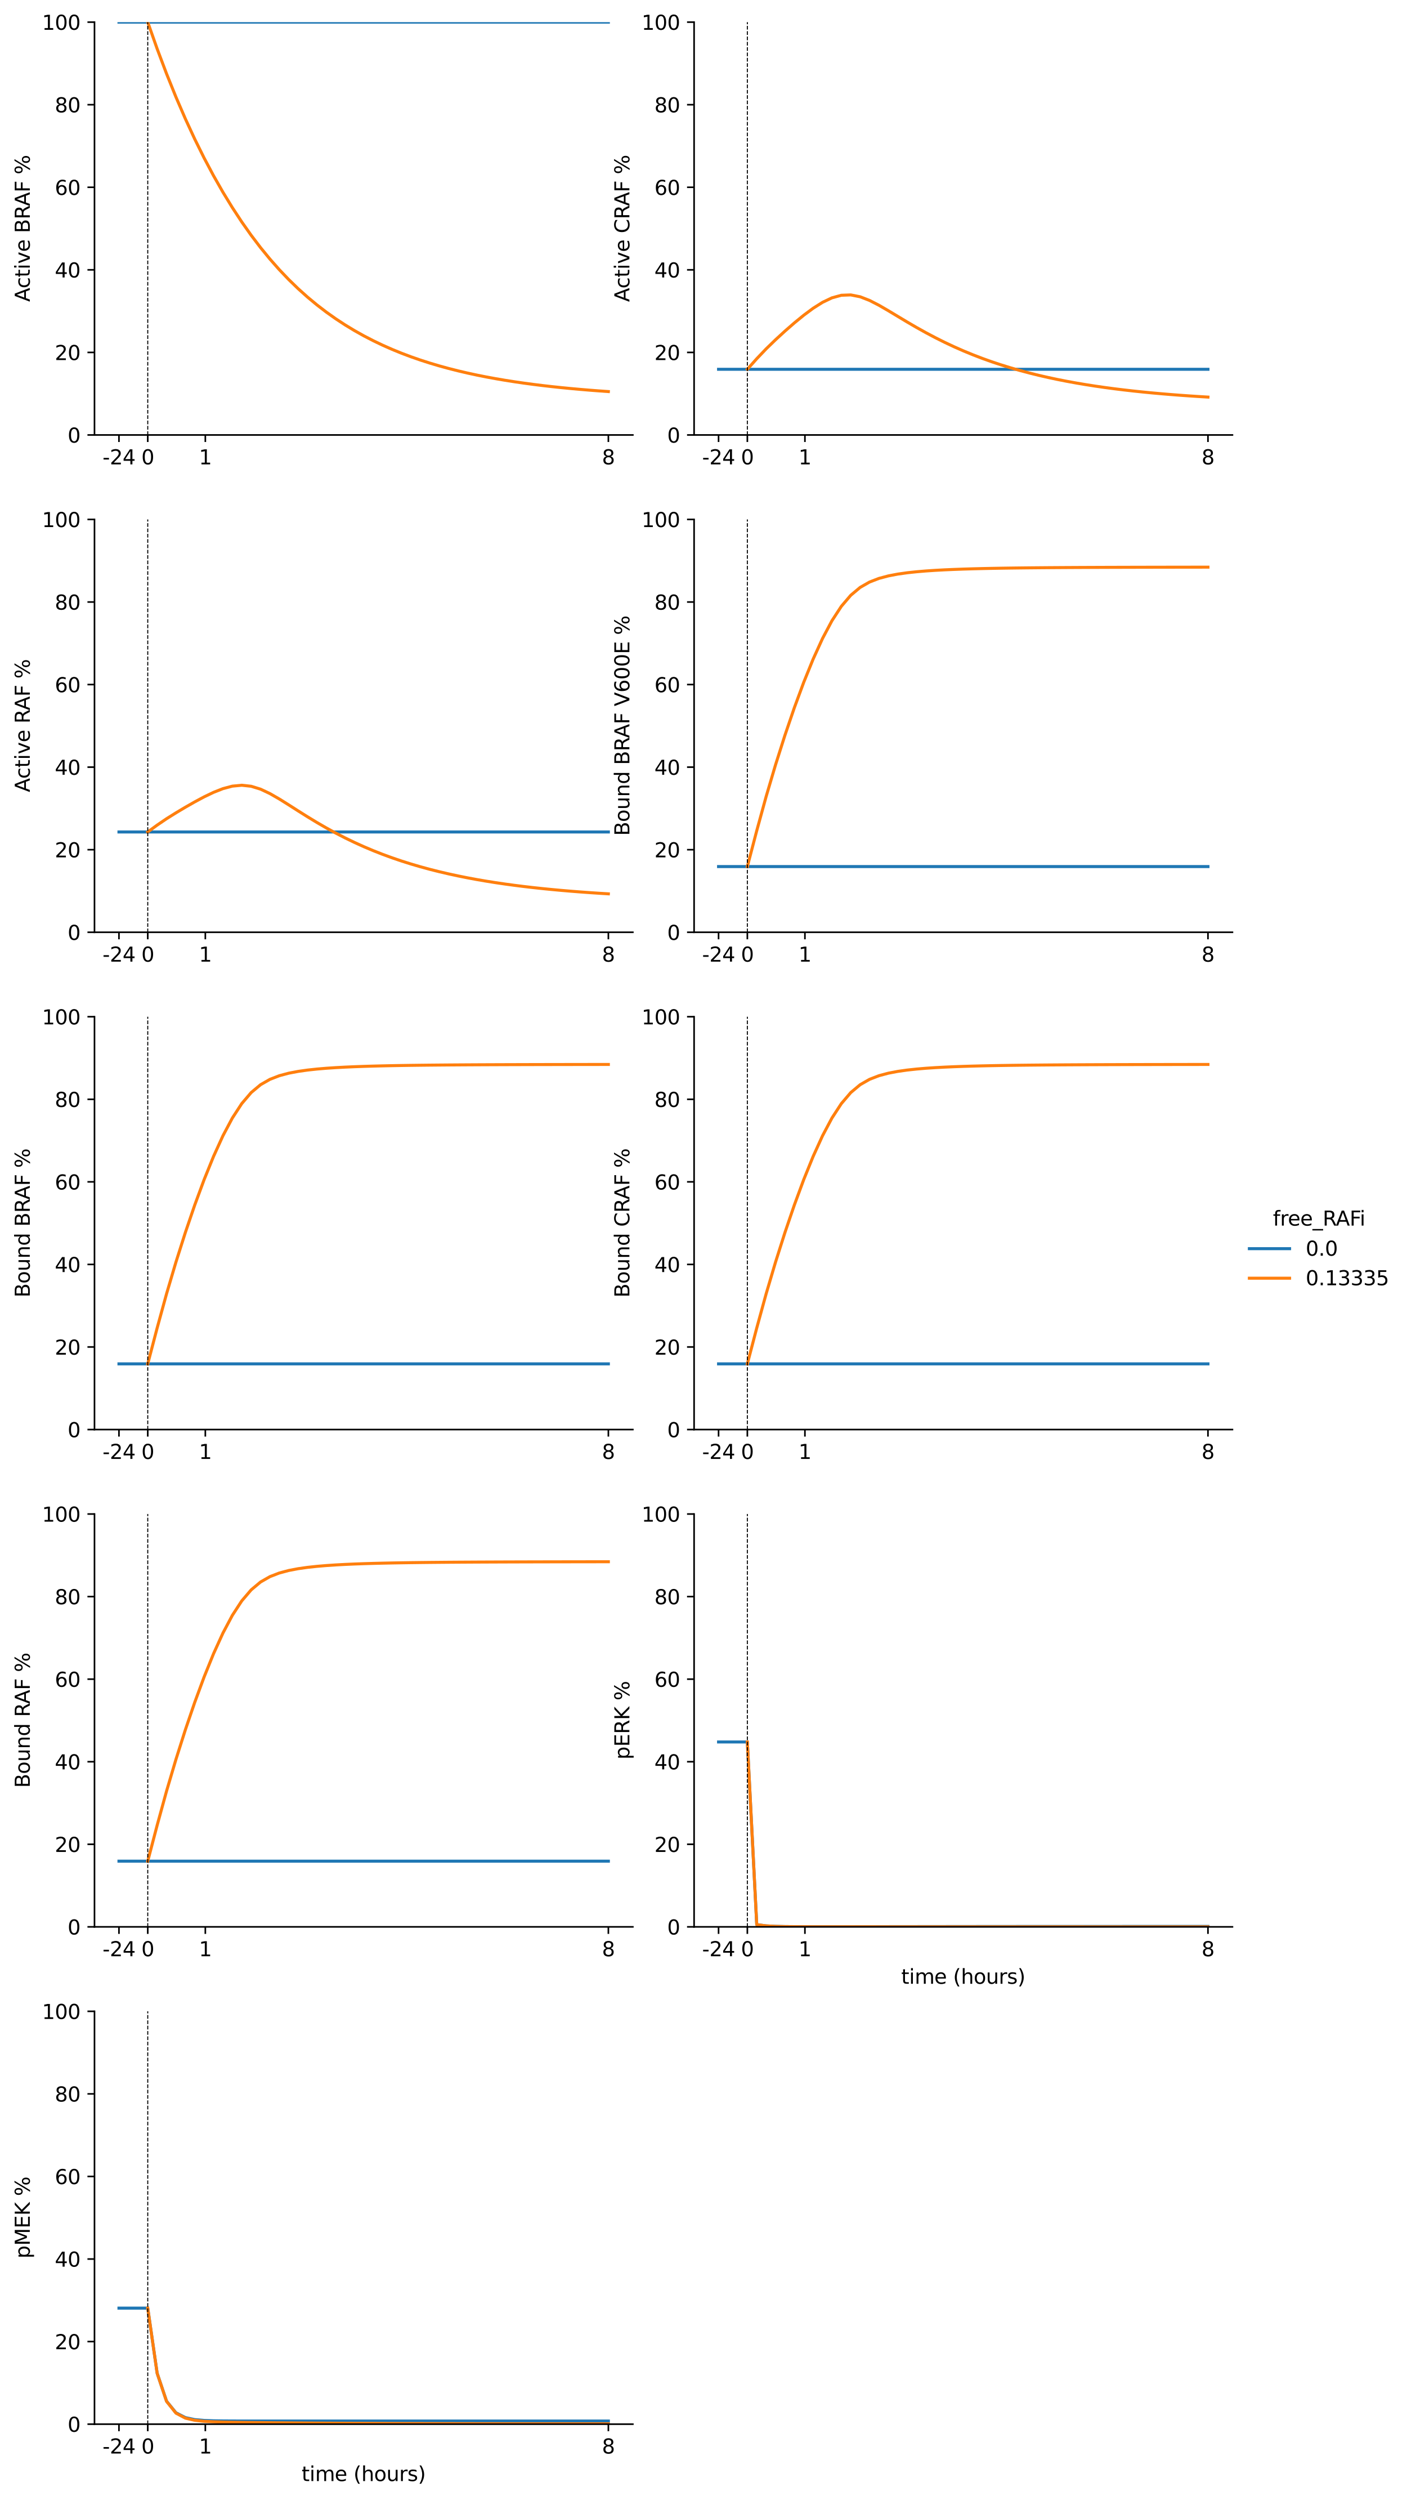 <?xml version="1.0" encoding="utf-8" standalone="no"?>
<!DOCTYPE svg PUBLIC "-//W3C//DTD SVG 1.1//EN"
  "http://www.w3.org/Graphics/SVG/1.1/DTD/svg11.dtd">
<svg xmlns:xlink="http://www.w3.org/1999/xlink" width="699.326pt" height="1241.875pt" viewBox="0 0 699.326 1241.875" xmlns="http://www.w3.org/2000/svg" version="1.1">
 <defs>
  <style type="text/css">*{stroke-linejoin: round; stroke-linecap: butt}</style>
 </defs>
 <g id="figure_1">
  <g id="patch_1">
   <path d="M 0 1241.875 
L 699.326 1241.875 
L 699.326 0 
L 0 0 
z
" style="fill: #ffffff"/>
  </g>
  <g id="axes_1">
   <g id="patch_2">
    <path d="M 46.966 216.095 
L 314.542 216.095 
L 314.542 10.999 
L 46.966 10.999 
z
" style="fill: #ffffff"/>
   </g>
   <g id="matplotlib.axis_1">
    <g id="xtick_1">
     <g id="line2d_1">
      <defs>
       <path id="m13fdd77c0f" d="M 0 0 
L 0 3.5 
" style="stroke: #000000; stroke-width: 0.8"/>
      </defs>
      <g>
       <use xlink:href="#m13fdd77c0f" x="59.128" y="216.095" style="stroke: #000000; stroke-width: 0.8"/>
      </g>
     </g>
     <g id="text_1">
      <!-- -24 -->
      <g transform="translate(50.962 230.694) scale(0.1 -0.1)">
       <defs>
        <path id="DejaVuSans-2d" d="M 313 2009 
L 1997 2009 
L 1997 1497 
L 313 1497 
L 313 2009 
z
" transform="scale(0.016)"/>
        <path id="DejaVuSans-32" d="M 1228 531 
L 3431 531 
L 3431 0 
L 469 0 
L 469 531 
Q 828 903 1448 1529 
Q 2069 2156 2228 2338 
Q 2531 2678 2651 2914 
Q 2772 3150 2772 3378 
Q 2772 3750 2511 3984 
Q 2250 4219 1831 4219 
Q 1534 4219 1204 4116 
Q 875 4013 500 3803 
L 500 4441 
Q 881 4594 1212 4672 
Q 1544 4750 1819 4750 
Q 2544 4750 2975 4387 
Q 3406 4025 3406 3419 
Q 3406 3131 3298 2873 
Q 3191 2616 2906 2266 
Q 2828 2175 2409 1742 
Q 1991 1309 1228 531 
z
" transform="scale(0.016)"/>
        <path id="DejaVuSans-34" d="M 2419 4116 
L 825 1625 
L 2419 1625 
L 2419 4116 
z
M 2253 4666 
L 3047 4666 
L 3047 1625 
L 3713 1625 
L 3713 1100 
L 3047 1100 
L 3047 0 
L 2419 0 
L 2419 1100 
L 313 1100 
L 313 1709 
L 2253 4666 
z
" transform="scale(0.016)"/>
       </defs>
       <use xlink:href="#DejaVuSans-2d"/>
       <use xlink:href="#DejaVuSans-32" x="36.084"/>
       <use xlink:href="#DejaVuSans-34" x="99.707"/>
      </g>
     </g>
    </g>
    <g id="xtick_2">
     <g id="line2d_2">
      <g>
       <use xlink:href="#m13fdd77c0f" x="73.437" y="216.095" style="stroke: #000000; stroke-width: 0.8"/>
      </g>
     </g>
     <g id="text_2">
      <!-- 0 -->
      <g transform="translate(70.256 230.694) scale(0.1 -0.1)">
       <defs>
        <path id="DejaVuSans-30" d="M 2034 4250 
Q 1547 4250 1301 3770 
Q 1056 3291 1056 2328 
Q 1056 1369 1301 889 
Q 1547 409 2034 409 
Q 2525 409 2770 889 
Q 3016 1369 3016 2328 
Q 3016 3291 2770 3770 
Q 2525 4250 2034 4250 
z
M 2034 4750 
Q 2819 4750 3233 4129 
Q 3647 3509 3647 2328 
Q 3647 1150 3233 529 
Q 2819 -91 2034 -91 
Q 1250 -91 836 529 
Q 422 1150 422 2328 
Q 422 3509 836 4129 
Q 1250 4750 2034 4750 
z
" transform="scale(0.016)"/>
       </defs>
       <use xlink:href="#DejaVuSans-30"/>
      </g>
     </g>
    </g>
    <g id="xtick_3">
     <g id="line2d_3">
      <g>
       <use xlink:href="#m13fdd77c0f" x="102.055" y="216.095" style="stroke: #000000; stroke-width: 0.8"/>
      </g>
     </g>
     <g id="text_3">
      <!-- 1 -->
      <g transform="translate(98.874 230.694) scale(0.1 -0.1)">
       <defs>
        <path id="DejaVuSans-31" d="M 794 531 
L 1825 531 
L 1825 4091 
L 703 3866 
L 703 4441 
L 1819 4666 
L 2450 4666 
L 2450 531 
L 3481 531 
L 3481 0 
L 794 0 
L 794 531 
z
" transform="scale(0.016)"/>
       </defs>
       <use xlink:href="#DejaVuSans-31"/>
      </g>
     </g>
    </g>
    <g id="xtick_4">
     <g id="line2d_4">
      <g>
       <use xlink:href="#m13fdd77c0f" x="302.38" y="216.095" style="stroke: #000000; stroke-width: 0.8"/>
      </g>
     </g>
     <g id="text_4">
      <!-- 8 -->
      <g transform="translate(299.199 230.694) scale(0.1 -0.1)">
       <defs>
        <path id="DejaVuSans-38" d="M 2034 2216 
Q 1584 2216 1326 1975 
Q 1069 1734 1069 1313 
Q 1069 891 1326 650 
Q 1584 409 2034 409 
Q 2484 409 2743 651 
Q 3003 894 3003 1313 
Q 3003 1734 2745 1975 
Q 2488 2216 2034 2216 
z
M 1403 2484 
Q 997 2584 770 2862 
Q 544 3141 544 3541 
Q 544 4100 942 4425 
Q 1341 4750 2034 4750 
Q 2731 4750 3128 4425 
Q 3525 4100 3525 3541 
Q 3525 3141 3298 2862 
Q 3072 2584 2669 2484 
Q 3125 2378 3379 2068 
Q 3634 1759 3634 1313 
Q 3634 634 3220 271 
Q 2806 -91 2034 -91 
Q 1263 -91 848 271 
Q 434 634 434 1313 
Q 434 1759 690 2068 
Q 947 2378 1403 2484 
z
M 1172 3481 
Q 1172 3119 1398 2916 
Q 1625 2713 2034 2713 
Q 2441 2713 2670 2916 
Q 2900 3119 2900 3481 
Q 2900 3844 2670 4047 
Q 2441 4250 2034 4250 
Q 1625 4250 1398 4047 
Q 1172 3844 1172 3481 
z
" transform="scale(0.016)"/>
       </defs>
       <use xlink:href="#DejaVuSans-38"/>
      </g>
     </g>
    </g>
   </g>
   <g id="matplotlib.axis_2">
    <g id="ytick_1">
     <g id="line2d_5">
      <defs>
       <path id="mb759c34a98" d="M 0 0 
L -3.5 0 
" style="stroke: #000000; stroke-width: 0.8"/>
      </defs>
      <g>
       <use xlink:href="#mb759c34a98" x="46.966" y="216.095" style="stroke: #000000; stroke-width: 0.8"/>
      </g>
     </g>
     <g id="text_5">
      <!-- 0 -->
      <g transform="translate(33.603 219.894) scale(0.1 -0.1)">
       <use xlink:href="#DejaVuSans-30"/>
      </g>
     </g>
    </g>
    <g id="ytick_2">
     <g id="line2d_6">
      <g>
       <use xlink:href="#mb759c34a98" x="46.966" y="175.076" style="stroke: #000000; stroke-width: 0.8"/>
      </g>
     </g>
     <g id="text_6">
      <!-- 20 -->
      <g transform="translate(27.241 178.875) scale(0.1 -0.1)">
       <use xlink:href="#DejaVuSans-32"/>
       <use xlink:href="#DejaVuSans-30" x="63.623"/>
      </g>
     </g>
    </g>
    <g id="ytick_3">
     <g id="line2d_7">
      <g>
       <use xlink:href="#mb759c34a98" x="46.966" y="134.057" style="stroke: #000000; stroke-width: 0.8"/>
      </g>
     </g>
     <g id="text_7">
      <!-- 40 -->
      <g transform="translate(27.241 137.856) scale(0.1 -0.1)">
       <use xlink:href="#DejaVuSans-34"/>
       <use xlink:href="#DejaVuSans-30" x="63.623"/>
      </g>
     </g>
    </g>
    <g id="ytick_4">
     <g id="line2d_8">
      <g>
       <use xlink:href="#mb759c34a98" x="46.966" y="93.038" style="stroke: #000000; stroke-width: 0.8"/>
      </g>
     </g>
     <g id="text_8">
      <!-- 60 -->
      <g transform="translate(27.241 96.837) scale(0.1 -0.1)">
       <defs>
        <path id="DejaVuSans-36" d="M 2113 2584 
Q 1688 2584 1439 2293 
Q 1191 2003 1191 1497 
Q 1191 994 1439 701 
Q 1688 409 2113 409 
Q 2538 409 2786 701 
Q 3034 994 3034 1497 
Q 3034 2003 2786 2293 
Q 2538 2584 2113 2584 
z
M 3366 4563 
L 3366 3988 
Q 3128 4100 2886 4159 
Q 2644 4219 2406 4219 
Q 1781 4219 1451 3797 
Q 1122 3375 1075 2522 
Q 1259 2794 1537 2939 
Q 1816 3084 2150 3084 
Q 2853 3084 3261 2657 
Q 3669 2231 3669 1497 
Q 3669 778 3244 343 
Q 2819 -91 2113 -91 
Q 1303 -91 875 529 
Q 447 1150 447 2328 
Q 447 3434 972 4092 
Q 1497 4750 2381 4750 
Q 2619 4750 2861 4703 
Q 3103 4656 3366 4563 
z
" transform="scale(0.016)"/>
       </defs>
       <use xlink:href="#DejaVuSans-36"/>
       <use xlink:href="#DejaVuSans-30" x="63.623"/>
      </g>
     </g>
    </g>
    <g id="ytick_5">
     <g id="line2d_9">
      <g>
       <use xlink:href="#mb759c34a98" x="46.966" y="52.018" style="stroke: #000000; stroke-width: 0.8"/>
      </g>
     </g>
     <g id="text_9">
      <!-- 80 -->
      <g transform="translate(27.241 55.818) scale(0.1 -0.1)">
       <use xlink:href="#DejaVuSans-38"/>
       <use xlink:href="#DejaVuSans-30" x="63.623"/>
      </g>
     </g>
    </g>
    <g id="ytick_6">
     <g id="line2d_10">
      <g>
       <use xlink:href="#mb759c34a98" x="46.966" y="10.999" style="stroke: #000000; stroke-width: 0.8"/>
      </g>
     </g>
     <g id="text_10">
      <!-- 100 -->
      <g transform="translate(20.878 14.798) scale(0.1 -0.1)">
       <use xlink:href="#DejaVuSans-31"/>
       <use xlink:href="#DejaVuSans-30" x="63.623"/>
       <use xlink:href="#DejaVuSans-30" x="127.246"/>
      </g>
     </g>
    </g>
    <g id="text_11">
     <!-- Active BRAF % -->
     <g transform="translate(14.798 149.944) rotate(-90) scale(0.1 -0.1)">
      <defs>
       <path id="DejaVuSans-41" d="M 2188 4044 
L 1331 1722 
L 3047 1722 
L 2188 4044 
z
M 1831 4666 
L 2547 4666 
L 4325 0 
L 3669 0 
L 3244 1197 
L 1141 1197 
L 716 0 
L 50 0 
L 1831 4666 
z
" transform="scale(0.016)"/>
       <path id="DejaVuSans-63" d="M 3122 3366 
L 3122 2828 
Q 2878 2963 2633 3030 
Q 2388 3097 2138 3097 
Q 1578 3097 1268 2742 
Q 959 2388 959 1747 
Q 959 1106 1268 751 
Q 1578 397 2138 397 
Q 2388 397 2633 464 
Q 2878 531 3122 666 
L 3122 134 
Q 2881 22 2623 -34 
Q 2366 -91 2075 -91 
Q 1284 -91 818 406 
Q 353 903 353 1747 
Q 353 2603 823 3093 
Q 1294 3584 2113 3584 
Q 2378 3584 2631 3529 
Q 2884 3475 3122 3366 
z
" transform="scale(0.016)"/>
       <path id="DejaVuSans-74" d="M 1172 4494 
L 1172 3500 
L 2356 3500 
L 2356 3053 
L 1172 3053 
L 1172 1153 
Q 1172 725 1289 603 
Q 1406 481 1766 481 
L 2356 481 
L 2356 0 
L 1766 0 
Q 1100 0 847 248 
Q 594 497 594 1153 
L 594 3053 
L 172 3053 
L 172 3500 
L 594 3500 
L 594 4494 
L 1172 4494 
z
" transform="scale(0.016)"/>
       <path id="DejaVuSans-69" d="M 603 3500 
L 1178 3500 
L 1178 0 
L 603 0 
L 603 3500 
z
M 603 4863 
L 1178 4863 
L 1178 4134 
L 603 4134 
L 603 4863 
z
" transform="scale(0.016)"/>
       <path id="DejaVuSans-76" d="M 191 3500 
L 800 3500 
L 1894 563 
L 2988 3500 
L 3597 3500 
L 2284 0 
L 1503 0 
L 191 3500 
z
" transform="scale(0.016)"/>
       <path id="DejaVuSans-65" d="M 3597 1894 
L 3597 1613 
L 953 1613 
Q 991 1019 1311 708 
Q 1631 397 2203 397 
Q 2534 397 2845 478 
Q 3156 559 3463 722 
L 3463 178 
Q 3153 47 2828 -22 
Q 2503 -91 2169 -91 
Q 1331 -91 842 396 
Q 353 884 353 1716 
Q 353 2575 817 3079 
Q 1281 3584 2069 3584 
Q 2775 3584 3186 3129 
Q 3597 2675 3597 1894 
z
M 3022 2063 
Q 3016 2534 2758 2815 
Q 2500 3097 2075 3097 
Q 1594 3097 1305 2825 
Q 1016 2553 972 2059 
L 3022 2063 
z
" transform="scale(0.016)"/>
       <path id="DejaVuSans-20" transform="scale(0.016)"/>
       <path id="DejaVuSans-42" d="M 1259 2228 
L 1259 519 
L 2272 519 
Q 2781 519 3026 730 
Q 3272 941 3272 1375 
Q 3272 1813 3026 2020 
Q 2781 2228 2272 2228 
L 1259 2228 
z
M 1259 4147 
L 1259 2741 
L 2194 2741 
Q 2656 2741 2882 2914 
Q 3109 3088 3109 3444 
Q 3109 3797 2882 3972 
Q 2656 4147 2194 4147 
L 1259 4147 
z
M 628 4666 
L 2241 4666 
Q 2963 4666 3353 4366 
Q 3744 4066 3744 3513 
Q 3744 3084 3544 2831 
Q 3344 2578 2956 2516 
Q 3422 2416 3680 2098 
Q 3938 1781 3938 1306 
Q 3938 681 3513 340 
Q 3088 0 2303 0 
L 628 0 
L 628 4666 
z
" transform="scale(0.016)"/>
       <path id="DejaVuSans-52" d="M 2841 2188 
Q 3044 2119 3236 1894 
Q 3428 1669 3622 1275 
L 4263 0 
L 3584 0 
L 2988 1197 
Q 2756 1666 2539 1819 
Q 2322 1972 1947 1972 
L 1259 1972 
L 1259 0 
L 628 0 
L 628 4666 
L 2053 4666 
Q 2853 4666 3247 4331 
Q 3641 3997 3641 3322 
Q 3641 2881 3436 2590 
Q 3231 2300 2841 2188 
z
M 1259 4147 
L 1259 2491 
L 2053 2491 
Q 2509 2491 2742 2702 
Q 2975 2913 2975 3322 
Q 2975 3731 2742 3939 
Q 2509 4147 2053 4147 
L 1259 4147 
z
" transform="scale(0.016)"/>
       <path id="DejaVuSans-46" d="M 628 4666 
L 3309 4666 
L 3309 4134 
L 1259 4134 
L 1259 2759 
L 3109 2759 
L 3109 2228 
L 1259 2228 
L 1259 0 
L 628 0 
L 628 4666 
z
" transform="scale(0.016)"/>
       <path id="DejaVuSans-25" d="M 4653 2053 
Q 4381 2053 4226 1822 
Q 4072 1591 4072 1178 
Q 4072 772 4226 539 
Q 4381 306 4653 306 
Q 4919 306 5073 539 
Q 5228 772 5228 1178 
Q 5228 1588 5073 1820 
Q 4919 2053 4653 2053 
z
M 4653 2450 
Q 5147 2450 5437 2106 
Q 5728 1763 5728 1178 
Q 5728 594 5436 251 
Q 5144 -91 4653 -91 
Q 4153 -91 3862 251 
Q 3572 594 3572 1178 
Q 3572 1766 3864 2108 
Q 4156 2450 4653 2450 
z
M 1428 4353 
Q 1159 4353 1004 4120 
Q 850 3888 850 3481 
Q 850 3069 1003 2837 
Q 1156 2606 1428 2606 
Q 1700 2606 1854 2837 
Q 2009 3069 2009 3481 
Q 2009 3884 1853 4118 
Q 1697 4353 1428 4353 
z
M 4250 4750 
L 4750 4750 
L 1831 -91 
L 1331 -91 
L 4250 4750 
z
M 1428 4750 
Q 1922 4750 2215 4408 
Q 2509 4066 2509 3481 
Q 2509 2891 2217 2550 
Q 1925 2209 1428 2209 
Q 931 2209 642 2551 
Q 353 2894 353 3481 
Q 353 4063 643 4406 
Q 934 4750 1428 4750 
z
" transform="scale(0.016)"/>
      </defs>
      <use xlink:href="#DejaVuSans-41"/>
      <use xlink:href="#DejaVuSans-63" x="66.658"/>
      <use xlink:href="#DejaVuSans-74" x="121.639"/>
      <use xlink:href="#DejaVuSans-69" x="160.848"/>
      <use xlink:href="#DejaVuSans-76" x="188.631"/>
      <use xlink:href="#DejaVuSans-65" x="247.811"/>
      <use xlink:href="#DejaVuSans-20" x="309.334"/>
      <use xlink:href="#DejaVuSans-42" x="341.121"/>
      <use xlink:href="#DejaVuSans-52" x="409.725"/>
      <use xlink:href="#DejaVuSans-41" x="475.207"/>
      <use xlink:href="#DejaVuSans-46" x="543.615"/>
      <use xlink:href="#DejaVuSans-20" x="601.135"/>
      <use xlink:href="#DejaVuSans-25" x="632.922"/>
     </g>
    </g>
   </g>
   <g id="line2d_11">
    <path d="M 59.128 10.999 
L 59.42 10.999 
L 59.712 10.999 
L 60.004 10.999 
L 60.296 10.999 
L 60.588 10.999 
L 60.88 10.999 
L 61.172 10.999 
L 61.464 10.999 
L 61.756 10.999 
L 62.048 10.999 
L 62.34 10.999 
L 62.632 10.999 
L 62.924 10.999 
L 63.216 10.999 
L 63.508 10.999 
L 63.801 10.999 
L 64.093 10.999 
L 64.385 10.999 
L 64.677 10.999 
L 64.969 10.999 
L 65.261 10.999 
L 65.553 10.999 
L 65.845 10.999 
L 66.137 10.999 
L 66.429 10.999 
L 66.721 10.999 
L 67.013 10.999 
L 67.305 10.999 
L 67.597 10.999 
L 67.889 10.999 
L 68.181 10.999 
L 68.473 10.999 
L 68.765 10.999 
L 69.057 10.999 
L 69.349 10.999 
L 69.641 10.999 
L 69.933 10.999 
L 70.225 10.999 
L 70.517 10.999 
L 70.809 10.999 
L 71.101 10.999 
L 71.393 10.999 
L 71.685 10.999 
L 71.977 10.999 
L 72.269 10.999 
L 72.561 10.999 
L 72.853 10.999 
L 73.145 10.999 
L 73.437 10.999 
L 78.109 10.999 
L 82.782 10.999 
L 87.454 10.999 
L 92.126 10.999 
L 96.799 10.999 
L 101.471 10.999 
L 106.143 10.999 
L 110.816 10.999 
L 115.488 10.999 
L 120.16 10.999 
L 124.832 10.999 
L 129.505 10.999 
L 134.177 10.999 
L 138.849 10.999 
L 143.522 10.999 
L 148.194 10.999 
L 152.866 10.999 
L 157.538 10.999 
L 162.211 10.999 
L 166.883 10.999 
L 171.555 10.999 
L 176.228 10.999 
L 180.9 10.999 
L 185.572 10.999 
L 190.245 10.999 
L 194.917 10.999 
L 199.589 10.999 
L 204.261 10.999 
L 208.934 10.999 
L 213.606 10.999 
L 218.278 10.999 
L 222.951 10.999 
L 227.623 10.999 
L 232.295 10.999 
L 236.968 10.999 
L 241.64 10.999 
L 246.312 10.999 
L 250.984 10.999 
L 255.657 10.999 
L 260.329 10.999 
L 265.001 10.999 
L 269.674 10.999 
L 274.346 10.999 
L 279.018 10.999 
L 283.691 10.999 
L 288.363 10.999 
L 293.035 10.999 
L 297.707 10.999 
L 302.38 10.999 
" clip-path="url(#p49b979b6b6)" style="fill: none; stroke: #1f77b4; stroke-width: 1.5; stroke-linecap: square"/>
   </g>
   <g id="line2d_12">
    <path d="M 73.437 10.999 
L 78.109 24.255 
L 82.782 36.644 
L 87.454 48.216 
L 92.126 59.022 
L 96.799 69.111 
L 101.471 78.527 
L 106.143 87.312 
L 110.816 95.506 
L 115.488 103.143 
L 120.16 110.256 
L 124.832 116.872 
L 129.505 123.019 
L 134.177 128.721 
L 138.849 134.006 
L 143.522 138.899 
L 148.194 143.427 
L 152.866 147.615 
L 157.538 151.488 
L 162.211 155.069 
L 166.883 158.379 
L 171.555 161.439 
L 176.228 164.266 
L 180.9 166.879 
L 185.572 169.293 
L 190.245 171.524 
L 194.917 173.585 
L 199.589 175.489 
L 204.261 177.249 
L 208.934 178.874 
L 213.606 180.375 
L 218.278 181.762 
L 222.951 183.043 
L 227.623 184.227 
L 232.295 185.32 
L 236.968 186.33 
L 241.64 187.263 
L 246.312 188.124 
L 250.984 188.92 
L 255.657 189.655 
L 260.329 190.334 
L 265.001 190.961 
L 269.674 191.541 
L 274.346 192.076 
L 279.018 192.57 
L 283.691 193.026 
L 288.363 193.448 
L 293.035 193.837 
L 297.707 194.197 
L 302.38 194.529 
" clip-path="url(#p49b979b6b6)" style="fill: none; stroke: #ff7f0e; stroke-width: 1.5; stroke-linecap: square"/>
   </g>
   <g id="line2d_13">
    <path d="M 73.437 216.095 
L 73.437 10.999 
" clip-path="url(#p49b979b6b6)" style="fill: none; stroke-dasharray: 1.85,0.8; stroke-dashoffset: 0; stroke: #000000; stroke-width: 0.5"/>
   </g>
   <g id="patch_3">
    <path d="M 46.966 216.095 
L 46.966 10.999 
" style="fill: none; stroke: #000000; stroke-width: 0.8; stroke-linejoin: miter; stroke-linecap: square"/>
   </g>
   <g id="patch_4">
    <path d="M 46.966 216.095 
L 314.542 216.095 
" style="fill: none; stroke: #000000; stroke-width: 0.8; stroke-linejoin: miter; stroke-linecap: square"/>
   </g>
  </g>
  <g id="axes_2">
   <g id="patch_5">
    <path d="M 344.985 216.095 
L 612.562 216.095 
L 612.562 10.999 
L 344.985 10.999 
z
" style="fill: #ffffff"/>
   </g>
   <g id="matplotlib.axis_3">
    <g id="xtick_5">
     <g id="line2d_14">
      <g>
       <use xlink:href="#m13fdd77c0f" x="357.147" y="216.095" style="stroke: #000000; stroke-width: 0.8"/>
      </g>
     </g>
     <g id="text_12">
      <!-- -24 -->
      <g transform="translate(348.981 230.694) scale(0.1 -0.1)">
       <use xlink:href="#DejaVuSans-2d"/>
       <use xlink:href="#DejaVuSans-32" x="36.084"/>
       <use xlink:href="#DejaVuSans-34" x="99.707"/>
      </g>
     </g>
    </g>
    <g id="xtick_6">
     <g id="line2d_15">
      <g>
       <use xlink:href="#m13fdd77c0f" x="371.456" y="216.095" style="stroke: #000000; stroke-width: 0.8"/>
      </g>
     </g>
     <g id="text_13">
      <!-- 0 -->
      <g transform="translate(368.275 230.694) scale(0.1 -0.1)">
       <use xlink:href="#DejaVuSans-30"/>
      </g>
     </g>
    </g>
    <g id="xtick_7">
     <g id="line2d_16">
      <g>
       <use xlink:href="#m13fdd77c0f" x="400.074" y="216.095" style="stroke: #000000; stroke-width: 0.8"/>
      </g>
     </g>
     <g id="text_14">
      <!-- 1 -->
      <g transform="translate(396.893 230.694) scale(0.1 -0.1)">
       <use xlink:href="#DejaVuSans-31"/>
      </g>
     </g>
    </g>
    <g id="xtick_8">
     <g id="line2d_17">
      <g>
       <use xlink:href="#m13fdd77c0f" x="600.399" y="216.095" style="stroke: #000000; stroke-width: 0.8"/>
      </g>
     </g>
     <g id="text_15">
      <!-- 8 -->
      <g transform="translate(597.218 230.694) scale(0.1 -0.1)">
       <use xlink:href="#DejaVuSans-38"/>
      </g>
     </g>
    </g>
   </g>
   <g id="matplotlib.axis_4">
    <g id="ytick_7">
     <g id="line2d_18">
      <g>
       <use xlink:href="#mb759c34a98" x="344.985" y="216.095" style="stroke: #000000; stroke-width: 0.8"/>
      </g>
     </g>
     <g id="text_16">
      <!-- 0 -->
      <g transform="translate(331.622 219.894) scale(0.1 -0.1)">
       <use xlink:href="#DejaVuSans-30"/>
      </g>
     </g>
    </g>
    <g id="ytick_8">
     <g id="line2d_19">
      <g>
       <use xlink:href="#mb759c34a98" x="344.985" y="175.076" style="stroke: #000000; stroke-width: 0.8"/>
      </g>
     </g>
     <g id="text_17">
      <!-- 20 -->
      <g transform="translate(325.26 178.875) scale(0.1 -0.1)">
       <use xlink:href="#DejaVuSans-32"/>
       <use xlink:href="#DejaVuSans-30" x="63.623"/>
      </g>
     </g>
    </g>
    <g id="ytick_9">
     <g id="line2d_20">
      <g>
       <use xlink:href="#mb759c34a98" x="344.985" y="134.057" style="stroke: #000000; stroke-width: 0.8"/>
      </g>
     </g>
     <g id="text_18">
      <!-- 40 -->
      <g transform="translate(325.26 137.856) scale(0.1 -0.1)">
       <use xlink:href="#DejaVuSans-34"/>
       <use xlink:href="#DejaVuSans-30" x="63.623"/>
      </g>
     </g>
    </g>
    <g id="ytick_10">
     <g id="line2d_21">
      <g>
       <use xlink:href="#mb759c34a98" x="344.985" y="93.038" style="stroke: #000000; stroke-width: 0.8"/>
      </g>
     </g>
     <g id="text_19">
      <!-- 60 -->
      <g transform="translate(325.26 96.837) scale(0.1 -0.1)">
       <use xlink:href="#DejaVuSans-36"/>
       <use xlink:href="#DejaVuSans-30" x="63.623"/>
      </g>
     </g>
    </g>
    <g id="ytick_11">
     <g id="line2d_22">
      <g>
       <use xlink:href="#mb759c34a98" x="344.985" y="52.018" style="stroke: #000000; stroke-width: 0.8"/>
      </g>
     </g>
     <g id="text_20">
      <!-- 80 -->
      <g transform="translate(325.26 55.818) scale(0.1 -0.1)">
       <use xlink:href="#DejaVuSans-38"/>
       <use xlink:href="#DejaVuSans-30" x="63.623"/>
      </g>
     </g>
    </g>
    <g id="ytick_12">
     <g id="line2d_23">
      <g>
       <use xlink:href="#mb759c34a98" x="344.985" y="10.999" style="stroke: #000000; stroke-width: 0.8"/>
      </g>
     </g>
     <g id="text_21">
      <!-- 100 -->
      <g transform="translate(318.897 14.798) scale(0.1 -0.1)">
       <use xlink:href="#DejaVuSans-31"/>
       <use xlink:href="#DejaVuSans-30" x="63.623"/>
       <use xlink:href="#DejaVuSans-30" x="127.246"/>
      </g>
     </g>
    </g>
    <g id="text_22">
     <!-- Active CRAF % -->
     <g transform="translate(312.818 150.005) rotate(-90) scale(0.1 -0.1)">
      <defs>
       <path id="DejaVuSans-43" d="M 4122 4306 
L 4122 3641 
Q 3803 3938 3442 4084 
Q 3081 4231 2675 4231 
Q 1875 4231 1450 3742 
Q 1025 3253 1025 2328 
Q 1025 1406 1450 917 
Q 1875 428 2675 428 
Q 3081 428 3442 575 
Q 3803 722 4122 1019 
L 4122 359 
Q 3791 134 3420 21 
Q 3050 -91 2638 -91 
Q 1578 -91 968 557 
Q 359 1206 359 2328 
Q 359 3453 968 4101 
Q 1578 4750 2638 4750 
Q 3056 4750 3426 4639 
Q 3797 4528 4122 4306 
z
" transform="scale(0.016)"/>
      </defs>
      <use xlink:href="#DejaVuSans-41"/>
      <use xlink:href="#DejaVuSans-63" x="66.658"/>
      <use xlink:href="#DejaVuSans-74" x="121.639"/>
      <use xlink:href="#DejaVuSans-69" x="160.848"/>
      <use xlink:href="#DejaVuSans-76" x="188.631"/>
      <use xlink:href="#DejaVuSans-65" x="247.811"/>
      <use xlink:href="#DejaVuSans-20" x="309.334"/>
      <use xlink:href="#DejaVuSans-43" x="341.121"/>
      <use xlink:href="#DejaVuSans-52" x="410.945"/>
      <use xlink:href="#DejaVuSans-41" x="476.428"/>
      <use xlink:href="#DejaVuSans-46" x="544.836"/>
      <use xlink:href="#DejaVuSans-20" x="602.355"/>
      <use xlink:href="#DejaVuSans-25" x="634.143"/>
     </g>
    </g>
   </g>
   <g id="line2d_24">
    <path d="M 357.147 183.461 
L 357.439 183.461 
L 357.731 183.461 
L 358.023 183.461 
L 358.316 183.461 
L 358.608 183.461 
L 358.9 183.461 
L 359.192 183.461 
L 359.484 183.461 
L 359.776 183.461 
L 360.068 183.461 
L 360.36 183.461 
L 360.652 183.461 
L 360.944 183.461 
L 361.236 183.461 
L 361.528 183.461 
L 361.82 183.461 
L 362.112 183.461 
L 362.404 183.461 
L 362.696 183.461 
L 362.988 183.461 
L 363.28 183.461 
L 363.572 183.461 
L 363.864 183.461 
L 364.156 183.461 
L 364.448 183.461 
L 364.74 183.461 
L 365.032 183.461 
L 365.324 183.461 
L 365.616 183.461 
L 365.908 183.461 
L 366.2 183.461 
L 366.492 183.461 
L 366.784 183.461 
L 367.076 183.461 
L 367.368 183.461 
L 367.66 183.461 
L 367.952 183.461 
L 368.244 183.461 
L 368.536 183.461 
L 368.828 183.461 
L 369.12 183.461 
L 369.412 183.461 
L 369.704 183.461 
L 369.996 183.461 
L 370.288 183.461 
L 370.58 183.461 
L 370.872 183.461 
L 371.164 183.461 
L 371.456 183.461 
L 376.129 183.461 
L 380.801 183.461 
L 385.473 183.461 
L 390.146 183.461 
L 394.818 183.461 
L 399.49 183.461 
L 404.162 183.461 
L 408.835 183.461 
L 413.507 183.461 
L 418.179 183.461 
L 422.852 183.461 
L 427.524 183.461 
L 432.196 183.461 
L 436.869 183.461 
L 441.541 183.461 
L 446.213 183.461 
L 450.885 183.461 
L 455.558 183.461 
L 460.23 183.461 
L 464.902 183.461 
L 469.575 183.461 
L 474.247 183.461 
L 478.919 183.461 
L 483.592 183.461 
L 488.264 183.461 
L 492.936 183.461 
L 497.608 183.461 
L 502.281 183.461 
L 506.953 183.461 
L 511.625 183.461 
L 516.298 183.461 
L 520.97 183.461 
L 525.642 183.461 
L 530.315 183.461 
L 534.987 183.461 
L 539.659 183.461 
L 544.331 183.461 
L 549.004 183.461 
L 553.676 183.461 
L 558.348 183.461 
L 563.021 183.461 
L 567.693 183.461 
L 572.365 183.461 
L 577.038 183.461 
L 581.71 183.461 
L 586.382 183.461 
L 591.054 183.461 
L 595.727 183.461 
L 600.399 183.461 
" clip-path="url(#p4c816e8d71)" style="fill: none; stroke: #1f77b4; stroke-width: 1.5; stroke-linecap: square"/>
   </g>
   <g id="line2d_25">
    <path d="M 371.456 183.461 
L 376.129 178.21 
L 380.801 173.315 
L 385.473 168.786 
L 390.146 164.498 
L 394.818 160.425 
L 399.49 156.607 
L 404.162 153.144 
L 408.835 150.195 
L 413.507 147.968 
L 418.179 146.688 
L 422.852 146.514 
L 427.524 147.438 
L 432.196 149.254 
L 436.869 151.657 
L 441.541 154.363 
L 446.213 157.173 
L 450.885 159.97 
L 455.558 162.687 
L 460.23 165.291 
L 464.902 167.763 
L 469.575 170.098 
L 474.247 172.291 
L 478.919 174.347 
L 483.592 176.268 
L 488.264 178.06 
L 492.936 179.73 
L 497.608 181.283 
L 502.281 182.727 
L 506.953 184.068 
L 511.625 185.312 
L 516.298 186.467 
L 520.97 187.537 
L 525.642 188.528 
L 530.315 189.447 
L 534.987 190.298 
L 539.659 191.085 
L 544.331 191.814 
L 549.004 192.489 
L 553.676 193.113 
L 558.348 193.69 
L 563.021 194.224 
L 567.693 194.718 
L 572.365 195.174 
L 577.038 195.597 
L 581.71 195.987 
L 586.382 196.348 
L 591.054 196.681 
L 595.727 196.989 
L 600.399 197.274 
" clip-path="url(#p4c816e8d71)" style="fill: none; stroke: #ff7f0e; stroke-width: 1.5; stroke-linecap: square"/>
   </g>
   <g id="line2d_26">
    <path d="M 371.456 216.095 
L 371.456 10.999 
" clip-path="url(#p4c816e8d71)" style="fill: none; stroke-dasharray: 1.85,0.8; stroke-dashoffset: 0; stroke: #000000; stroke-width: 0.5"/>
   </g>
   <g id="patch_6">
    <path d="M 344.985 216.095 
L 344.985 10.999 
" style="fill: none; stroke: #000000; stroke-width: 0.8; stroke-linejoin: miter; stroke-linecap: square"/>
   </g>
   <g id="patch_7">
    <path d="M 344.985 216.095 
L 612.562 216.095 
" style="fill: none; stroke: #000000; stroke-width: 0.8; stroke-linejoin: miter; stroke-linecap: square"/>
   </g>
  </g>
  <g id="axes_3">
   <g id="patch_8">
    <path d="M 46.966 463.151 
L 314.542 463.151 
L 314.542 258.055 
L 46.966 258.055 
z
" style="fill: #ffffff"/>
   </g>
   <g id="matplotlib.axis_5">
    <g id="xtick_9">
     <g id="line2d_27">
      <g>
       <use xlink:href="#m13fdd77c0f" x="59.128" y="463.151" style="stroke: #000000; stroke-width: 0.8"/>
      </g>
     </g>
     <g id="text_23">
      <!-- -24 -->
      <g transform="translate(50.962 477.75) scale(0.1 -0.1)">
       <use xlink:href="#DejaVuSans-2d"/>
       <use xlink:href="#DejaVuSans-32" x="36.084"/>
       <use xlink:href="#DejaVuSans-34" x="99.707"/>
      </g>
     </g>
    </g>
    <g id="xtick_10">
     <g id="line2d_28">
      <g>
       <use xlink:href="#m13fdd77c0f" x="73.437" y="463.151" style="stroke: #000000; stroke-width: 0.8"/>
      </g>
     </g>
     <g id="text_24">
      <!-- 0 -->
      <g transform="translate(70.256 477.75) scale(0.1 -0.1)">
       <use xlink:href="#DejaVuSans-30"/>
      </g>
     </g>
    </g>
    <g id="xtick_11">
     <g id="line2d_29">
      <g>
       <use xlink:href="#m13fdd77c0f" x="102.055" y="463.151" style="stroke: #000000; stroke-width: 0.8"/>
      </g>
     </g>
     <g id="text_25">
      <!-- 1 -->
      <g transform="translate(98.874 477.75) scale(0.1 -0.1)">
       <use xlink:href="#DejaVuSans-31"/>
      </g>
     </g>
    </g>
    <g id="xtick_12">
     <g id="line2d_30">
      <g>
       <use xlink:href="#m13fdd77c0f" x="302.38" y="463.151" style="stroke: #000000; stroke-width: 0.8"/>
      </g>
     </g>
     <g id="text_26">
      <!-- 8 -->
      <g transform="translate(299.199 477.75) scale(0.1 -0.1)">
       <use xlink:href="#DejaVuSans-38"/>
      </g>
     </g>
    </g>
   </g>
   <g id="matplotlib.axis_6">
    <g id="ytick_13">
     <g id="line2d_31">
      <g>
       <use xlink:href="#mb759c34a98" x="46.966" y="463.151" style="stroke: #000000; stroke-width: 0.8"/>
      </g>
     </g>
     <g id="text_27">
      <!-- 0 -->
      <g transform="translate(33.603 466.95) scale(0.1 -0.1)">
       <use xlink:href="#DejaVuSans-30"/>
      </g>
     </g>
    </g>
    <g id="ytick_14">
     <g id="line2d_32">
      <g>
       <use xlink:href="#mb759c34a98" x="46.966" y="422.132" style="stroke: #000000; stroke-width: 0.8"/>
      </g>
     </g>
     <g id="text_28">
      <!-- 20 -->
      <g transform="translate(27.241 425.931) scale(0.1 -0.1)">
       <use xlink:href="#DejaVuSans-32"/>
       <use xlink:href="#DejaVuSans-30" x="63.623"/>
      </g>
     </g>
    </g>
    <g id="ytick_15">
     <g id="line2d_33">
      <g>
       <use xlink:href="#mb759c34a98" x="46.966" y="381.113" style="stroke: #000000; stroke-width: 0.8"/>
      </g>
     </g>
     <g id="text_29">
      <!-- 40 -->
      <g transform="translate(27.241 384.912) scale(0.1 -0.1)">
       <use xlink:href="#DejaVuSans-34"/>
       <use xlink:href="#DejaVuSans-30" x="63.623"/>
      </g>
     </g>
    </g>
    <g id="ytick_16">
     <g id="line2d_34">
      <g>
       <use xlink:href="#mb759c34a98" x="46.966" y="340.094" style="stroke: #000000; stroke-width: 0.8"/>
      </g>
     </g>
     <g id="text_30">
      <!-- 60 -->
      <g transform="translate(27.241 343.893) scale(0.1 -0.1)">
       <use xlink:href="#DejaVuSans-36"/>
       <use xlink:href="#DejaVuSans-30" x="63.623"/>
      </g>
     </g>
    </g>
    <g id="ytick_17">
     <g id="line2d_35">
      <g>
       <use xlink:href="#mb759c34a98" x="46.966" y="299.074" style="stroke: #000000; stroke-width: 0.8"/>
      </g>
     </g>
     <g id="text_31">
      <!-- 80 -->
      <g transform="translate(27.241 302.874) scale(0.1 -0.1)">
       <use xlink:href="#DejaVuSans-38"/>
       <use xlink:href="#DejaVuSans-30" x="63.623"/>
      </g>
     </g>
    </g>
    <g id="ytick_18">
     <g id="line2d_36">
      <g>
       <use xlink:href="#mb759c34a98" x="46.966" y="258.055" style="stroke: #000000; stroke-width: 0.8"/>
      </g>
     </g>
     <g id="text_32">
      <!-- 100 -->
      <g transform="translate(20.878 261.854) scale(0.1 -0.1)">
       <use xlink:href="#DejaVuSans-31"/>
       <use xlink:href="#DejaVuSans-30" x="63.623"/>
       <use xlink:href="#DejaVuSans-30" x="127.246"/>
      </g>
     </g>
    </g>
    <g id="text_33">
     <!-- Active RAF % -->
     <g transform="translate(14.798 393.57) rotate(-90) scale(0.1 -0.1)">
      <use xlink:href="#DejaVuSans-41"/>
      <use xlink:href="#DejaVuSans-63" x="66.658"/>
      <use xlink:href="#DejaVuSans-74" x="121.639"/>
      <use xlink:href="#DejaVuSans-69" x="160.848"/>
      <use xlink:href="#DejaVuSans-76" x="188.631"/>
      <use xlink:href="#DejaVuSans-65" x="247.811"/>
      <use xlink:href="#DejaVuSans-20" x="309.334"/>
      <use xlink:href="#DejaVuSans-52" x="341.121"/>
      <use xlink:href="#DejaVuSans-41" x="406.604"/>
      <use xlink:href="#DejaVuSans-46" x="475.012"/>
      <use xlink:href="#DejaVuSans-20" x="532.531"/>
      <use xlink:href="#DejaVuSans-25" x="564.318"/>
     </g>
    </g>
   </g>
   <g id="line2d_37">
    <path d="M 59.128 413.321 
L 59.42 413.321 
L 59.712 413.321 
L 60.004 413.321 
L 60.296 413.321 
L 60.588 413.321 
L 60.88 413.321 
L 61.172 413.321 
L 61.464 413.321 
L 61.756 413.321 
L 62.048 413.321 
L 62.34 413.321 
L 62.632 413.321 
L 62.924 413.321 
L 63.216 413.321 
L 63.508 413.321 
L 63.801 413.321 
L 64.093 413.321 
L 64.385 413.321 
L 64.677 413.321 
L 64.969 413.321 
L 65.261 413.321 
L 65.553 413.321 
L 65.845 413.321 
L 66.137 413.321 
L 66.429 413.321 
L 66.721 413.321 
L 67.013 413.321 
L 67.305 413.321 
L 67.597 413.321 
L 67.889 413.321 
L 68.181 413.321 
L 68.473 413.321 
L 68.765 413.321 
L 69.057 413.321 
L 69.349 413.321 
L 69.641 413.321 
L 69.933 413.321 
L 70.225 413.321 
L 70.517 413.321 
L 70.809 413.321 
L 71.101 413.321 
L 71.393 413.321 
L 71.685 413.321 
L 71.977 413.321 
L 72.269 413.321 
L 72.561 413.321 
L 72.853 413.321 
L 73.145 413.321 
L 73.437 413.321 
L 78.109 413.321 
L 82.782 413.321 
L 87.454 413.321 
L 92.126 413.321 
L 96.799 413.321 
L 101.471 413.321 
L 106.143 413.321 
L 110.816 413.321 
L 115.488 413.321 
L 120.16 413.321 
L 124.832 413.321 
L 129.505 413.321 
L 134.177 413.321 
L 138.849 413.321 
L 143.522 413.321 
L 148.194 413.321 
L 152.866 413.321 
L 157.538 413.321 
L 162.211 413.321 
L 166.883 413.321 
L 171.555 413.321 
L 176.228 413.321 
L 180.9 413.321 
L 185.572 413.321 
L 190.245 413.321 
L 194.917 413.321 
L 199.589 413.321 
L 204.261 413.321 
L 208.934 413.321 
L 213.606 413.321 
L 218.278 413.321 
L 222.951 413.321 
L 227.623 413.321 
L 232.295 413.321 
L 236.968 413.321 
L 241.64 413.321 
L 246.312 413.321 
L 250.984 413.321 
L 255.657 413.321 
L 260.329 413.321 
L 265.001 413.321 
L 269.674 413.321 
L 274.346 413.321 
L 279.018 413.321 
L 283.691 413.321 
L 288.363 413.321 
L 293.035 413.321 
L 297.707 413.321 
L 302.38 413.321 
" clip-path="url(#pdd2fe5d101)" style="fill: none; stroke: #1f77b4; stroke-width: 1.5; stroke-linecap: square"/>
   </g>
   <g id="line2d_38">
    <path d="M 73.437 413.321 
L 78.109 409.915 
L 82.782 406.743 
L 87.454 403.82 
L 92.126 401.037 
L 96.799 398.376 
L 101.471 395.877 
L 106.143 393.636 
L 110.816 391.798 
L 115.488 390.554 
L 120.16 390.111 
L 124.832 390.615 
L 129.505 392.059 
L 134.177 394.263 
L 138.849 396.953 
L 143.522 399.877 
L 148.194 402.858 
L 152.866 405.794 
L 157.538 408.626 
L 162.211 411.327 
L 166.883 413.884 
L 171.555 416.29 
L 176.228 418.547 
L 180.9 420.658 
L 185.572 422.629 
L 190.245 424.465 
L 194.917 426.173 
L 199.589 427.762 
L 204.261 429.237 
L 208.934 430.606 
L 213.606 431.876 
L 218.278 433.054 
L 222.951 434.145 
L 227.623 435.155 
L 232.295 436.091 
L 236.968 436.958 
L 241.64 437.76 
L 246.312 438.502 
L 250.984 439.189 
L 255.657 439.824 
L 260.329 440.411 
L 265.001 440.955 
L 269.674 441.457 
L 274.346 441.922 
L 279.018 442.351 
L 283.691 442.748 
L 288.363 443.115 
L 293.035 443.454 
L 297.707 443.767 
L 302.38 444.057 
" clip-path="url(#pdd2fe5d101)" style="fill: none; stroke: #ff7f0e; stroke-width: 1.5; stroke-linecap: square"/>
   </g>
   <g id="line2d_39">
    <path d="M 73.437 463.151 
L 73.437 258.055 
" clip-path="url(#pdd2fe5d101)" style="fill: none; stroke-dasharray: 1.85,0.8; stroke-dashoffset: 0; stroke: #000000; stroke-width: 0.5"/>
   </g>
   <g id="patch_9">
    <path d="M 46.966 463.151 
L 46.966 258.055 
" style="fill: none; stroke: #000000; stroke-width: 0.8; stroke-linejoin: miter; stroke-linecap: square"/>
   </g>
   <g id="patch_10">
    <path d="M 46.966 463.151 
L 314.542 463.151 
" style="fill: none; stroke: #000000; stroke-width: 0.8; stroke-linejoin: miter; stroke-linecap: square"/>
   </g>
  </g>
  <g id="axes_4">
   <g id="patch_11">
    <path d="M 344.985 463.151 
L 612.562 463.151 
L 612.562 258.055 
L 344.985 258.055 
z
" style="fill: #ffffff"/>
   </g>
   <g id="matplotlib.axis_7">
    <g id="xtick_13">
     <g id="line2d_40">
      <g>
       <use xlink:href="#m13fdd77c0f" x="357.147" y="463.151" style="stroke: #000000; stroke-width: 0.8"/>
      </g>
     </g>
     <g id="text_34">
      <!-- -24 -->
      <g transform="translate(348.981 477.75) scale(0.1 -0.1)">
       <use xlink:href="#DejaVuSans-2d"/>
       <use xlink:href="#DejaVuSans-32" x="36.084"/>
       <use xlink:href="#DejaVuSans-34" x="99.707"/>
      </g>
     </g>
    </g>
    <g id="xtick_14">
     <g id="line2d_41">
      <g>
       <use xlink:href="#m13fdd77c0f" x="371.456" y="463.151" style="stroke: #000000; stroke-width: 0.8"/>
      </g>
     </g>
     <g id="text_35">
      <!-- 0 -->
      <g transform="translate(368.275 477.75) scale(0.1 -0.1)">
       <use xlink:href="#DejaVuSans-30"/>
      </g>
     </g>
    </g>
    <g id="xtick_15">
     <g id="line2d_42">
      <g>
       <use xlink:href="#m13fdd77c0f" x="400.074" y="463.151" style="stroke: #000000; stroke-width: 0.8"/>
      </g>
     </g>
     <g id="text_36">
      <!-- 1 -->
      <g transform="translate(396.893 477.75) scale(0.1 -0.1)">
       <use xlink:href="#DejaVuSans-31"/>
      </g>
     </g>
    </g>
    <g id="xtick_16">
     <g id="line2d_43">
      <g>
       <use xlink:href="#m13fdd77c0f" x="600.399" y="463.151" style="stroke: #000000; stroke-width: 0.8"/>
      </g>
     </g>
     <g id="text_37">
      <!-- 8 -->
      <g transform="translate(597.218 477.75) scale(0.1 -0.1)">
       <use xlink:href="#DejaVuSans-38"/>
      </g>
     </g>
    </g>
   </g>
   <g id="matplotlib.axis_8">
    <g id="ytick_19">
     <g id="line2d_44">
      <g>
       <use xlink:href="#mb759c34a98" x="344.985" y="463.151" style="stroke: #000000; stroke-width: 0.8"/>
      </g>
     </g>
     <g id="text_38">
      <!-- 0 -->
      <g transform="translate(331.622 466.95) scale(0.1 -0.1)">
       <use xlink:href="#DejaVuSans-30"/>
      </g>
     </g>
    </g>
    <g id="ytick_20">
     <g id="line2d_45">
      <g>
       <use xlink:href="#mb759c34a98" x="344.985" y="422.132" style="stroke: #000000; stroke-width: 0.8"/>
      </g>
     </g>
     <g id="text_39">
      <!-- 20 -->
      <g transform="translate(325.26 425.931) scale(0.1 -0.1)">
       <use xlink:href="#DejaVuSans-32"/>
       <use xlink:href="#DejaVuSans-30" x="63.623"/>
      </g>
     </g>
    </g>
    <g id="ytick_21">
     <g id="line2d_46">
      <g>
       <use xlink:href="#mb759c34a98" x="344.985" y="381.113" style="stroke: #000000; stroke-width: 0.8"/>
      </g>
     </g>
     <g id="text_40">
      <!-- 40 -->
      <g transform="translate(325.26 384.912) scale(0.1 -0.1)">
       <use xlink:href="#DejaVuSans-34"/>
       <use xlink:href="#DejaVuSans-30" x="63.623"/>
      </g>
     </g>
    </g>
    <g id="ytick_22">
     <g id="line2d_47">
      <g>
       <use xlink:href="#mb759c34a98" x="344.985" y="340.094" style="stroke: #000000; stroke-width: 0.8"/>
      </g>
     </g>
     <g id="text_41">
      <!-- 60 -->
      <g transform="translate(325.26 343.893) scale(0.1 -0.1)">
       <use xlink:href="#DejaVuSans-36"/>
       <use xlink:href="#DejaVuSans-30" x="63.623"/>
      </g>
     </g>
    </g>
    <g id="ytick_23">
     <g id="line2d_48">
      <g>
       <use xlink:href="#mb759c34a98" x="344.985" y="299.074" style="stroke: #000000; stroke-width: 0.8"/>
      </g>
     </g>
     <g id="text_42">
      <!-- 80 -->
      <g transform="translate(325.26 302.874) scale(0.1 -0.1)">
       <use xlink:href="#DejaVuSans-38"/>
       <use xlink:href="#DejaVuSans-30" x="63.623"/>
      </g>
     </g>
    </g>
    <g id="ytick_24">
     <g id="line2d_49">
      <g>
       <use xlink:href="#mb759c34a98" x="344.985" y="258.055" style="stroke: #000000; stroke-width: 0.8"/>
      </g>
     </g>
     <g id="text_43">
      <!-- 100 -->
      <g transform="translate(318.897 261.854) scale(0.1 -0.1)">
       <use xlink:href="#DejaVuSans-31"/>
       <use xlink:href="#DejaVuSans-30" x="63.623"/>
       <use xlink:href="#DejaVuSans-30" x="127.246"/>
      </g>
     </g>
    </g>
    <g id="text_44">
     <!-- Bound BRAF V600E % -->
     <g transform="translate(312.818 415.247) rotate(-90) scale(0.1 -0.1)">
      <defs>
       <path id="DejaVuSans-6f" d="M 1959 3097 
Q 1497 3097 1228 2736 
Q 959 2375 959 1747 
Q 959 1119 1226 758 
Q 1494 397 1959 397 
Q 2419 397 2687 759 
Q 2956 1122 2956 1747 
Q 2956 2369 2687 2733 
Q 2419 3097 1959 3097 
z
M 1959 3584 
Q 2709 3584 3137 3096 
Q 3566 2609 3566 1747 
Q 3566 888 3137 398 
Q 2709 -91 1959 -91 
Q 1206 -91 779 398 
Q 353 888 353 1747 
Q 353 2609 779 3096 
Q 1206 3584 1959 3584 
z
" transform="scale(0.016)"/>
       <path id="DejaVuSans-75" d="M 544 1381 
L 544 3500 
L 1119 3500 
L 1119 1403 
Q 1119 906 1312 657 
Q 1506 409 1894 409 
Q 2359 409 2629 706 
Q 2900 1003 2900 1516 
L 2900 3500 
L 3475 3500 
L 3475 0 
L 2900 0 
L 2900 538 
Q 2691 219 2414 64 
Q 2138 -91 1772 -91 
Q 1169 -91 856 284 
Q 544 659 544 1381 
z
M 1991 3584 
L 1991 3584 
z
" transform="scale(0.016)"/>
       <path id="DejaVuSans-6e" d="M 3513 2113 
L 3513 0 
L 2938 0 
L 2938 2094 
Q 2938 2591 2744 2837 
Q 2550 3084 2163 3084 
Q 1697 3084 1428 2787 
Q 1159 2491 1159 1978 
L 1159 0 
L 581 0 
L 581 3500 
L 1159 3500 
L 1159 2956 
Q 1366 3272 1645 3428 
Q 1925 3584 2291 3584 
Q 2894 3584 3203 3211 
Q 3513 2838 3513 2113 
z
" transform="scale(0.016)"/>
       <path id="DejaVuSans-64" d="M 2906 2969 
L 2906 4863 
L 3481 4863 
L 3481 0 
L 2906 0 
L 2906 525 
Q 2725 213 2448 61 
Q 2172 -91 1784 -91 
Q 1150 -91 751 415 
Q 353 922 353 1747 
Q 353 2572 751 3078 
Q 1150 3584 1784 3584 
Q 2172 3584 2448 3432 
Q 2725 3281 2906 2969 
z
M 947 1747 
Q 947 1113 1208 752 
Q 1469 391 1925 391 
Q 2381 391 2643 752 
Q 2906 1113 2906 1747 
Q 2906 2381 2643 2742 
Q 2381 3103 1925 3103 
Q 1469 3103 1208 2742 
Q 947 2381 947 1747 
z
" transform="scale(0.016)"/>
       <path id="DejaVuSans-56" d="M 1831 0 
L 50 4666 
L 709 4666 
L 2188 738 
L 3669 4666 
L 4325 4666 
L 2547 0 
L 1831 0 
z
" transform="scale(0.016)"/>
       <path id="DejaVuSans-45" d="M 628 4666 
L 3578 4666 
L 3578 4134 
L 1259 4134 
L 1259 2753 
L 3481 2753 
L 3481 2222 
L 1259 2222 
L 1259 531 
L 3634 531 
L 3634 0 
L 628 0 
L 628 4666 
z
" transform="scale(0.016)"/>
      </defs>
      <use xlink:href="#DejaVuSans-42"/>
      <use xlink:href="#DejaVuSans-6f" x="68.604"/>
      <use xlink:href="#DejaVuSans-75" x="129.785"/>
      <use xlink:href="#DejaVuSans-6e" x="193.164"/>
      <use xlink:href="#DejaVuSans-64" x="256.543"/>
      <use xlink:href="#DejaVuSans-20" x="320.02"/>
      <use xlink:href="#DejaVuSans-42" x="351.807"/>
      <use xlink:href="#DejaVuSans-52" x="420.41"/>
      <use xlink:href="#DejaVuSans-41" x="485.893"/>
      <use xlink:href="#DejaVuSans-46" x="554.301"/>
      <use xlink:href="#DejaVuSans-20" x="611.82"/>
      <use xlink:href="#DejaVuSans-56" x="643.607"/>
      <use xlink:href="#DejaVuSans-36" x="712.016"/>
      <use xlink:href="#DejaVuSans-30" x="775.639"/>
      <use xlink:href="#DejaVuSans-30" x="839.262"/>
      <use xlink:href="#DejaVuSans-45" x="902.885"/>
      <use xlink:href="#DejaVuSans-20" x="966.068"/>
      <use xlink:href="#DejaVuSans-25" x="997.855"/>
     </g>
    </g>
   </g>
   <g id="line2d_50">
    <path d="M 357.147 430.517 
L 357.439 430.517 
L 357.731 430.517 
L 358.023 430.517 
L 358.316 430.517 
L 358.608 430.517 
L 358.9 430.517 
L 359.192 430.517 
L 359.484 430.517 
L 359.776 430.517 
L 360.068 430.517 
L 360.36 430.517 
L 360.652 430.517 
L 360.944 430.517 
L 361.236 430.517 
L 361.528 430.517 
L 361.82 430.517 
L 362.112 430.517 
L 362.404 430.517 
L 362.696 430.517 
L 362.988 430.517 
L 363.28 430.517 
L 363.572 430.517 
L 363.864 430.517 
L 364.156 430.517 
L 364.448 430.517 
L 364.74 430.517 
L 365.032 430.517 
L 365.324 430.517 
L 365.616 430.517 
L 365.908 430.517 
L 366.2 430.517 
L 366.492 430.517 
L 366.784 430.517 
L 367.076 430.517 
L 367.368 430.517 
L 367.66 430.517 
L 367.952 430.517 
L 368.244 430.517 
L 368.536 430.517 
L 368.828 430.517 
L 369.12 430.517 
L 369.412 430.517 
L 369.704 430.517 
L 369.996 430.517 
L 370.288 430.517 
L 370.58 430.517 
L 370.872 430.517 
L 371.164 430.517 
L 371.456 430.517 
L 376.129 430.517 
L 380.801 430.517 
L 385.473 430.517 
L 390.146 430.517 
L 394.818 430.517 
L 399.49 430.517 
L 404.162 430.517 
L 408.835 430.517 
L 413.507 430.517 
L 418.179 430.517 
L 422.852 430.517 
L 427.524 430.517 
L 432.196 430.517 
L 436.869 430.517 
L 441.541 430.517 
L 446.213 430.517 
L 450.885 430.517 
L 455.558 430.517 
L 460.23 430.517 
L 464.902 430.517 
L 469.575 430.517 
L 474.247 430.517 
L 478.919 430.517 
L 483.592 430.517 
L 488.264 430.517 
L 492.936 430.517 
L 497.608 430.517 
L 502.281 430.517 
L 506.953 430.517 
L 511.625 430.517 
L 516.298 430.517 
L 520.97 430.517 
L 525.642 430.517 
L 530.315 430.517 
L 534.987 430.517 
L 539.659 430.517 
L 544.331 430.517 
L 549.004 430.517 
L 553.676 430.517 
L 558.348 430.517 
L 563.021 430.517 
L 567.693 430.517 
L 572.365 430.517 
L 577.038 430.517 
L 581.71 430.517 
L 586.382 430.517 
L 591.054 430.517 
L 595.727 430.517 
L 600.399 430.517 
" clip-path="url(#pe3c30e4e02)" style="fill: none; stroke: #1f77b4; stroke-width: 1.5; stroke-linecap: square"/>
   </g>
   <g id="line2d_51">
    <path d="M 371.456 430.517 
L 376.129 412.687 
L 380.801 395.698 
L 385.473 379.943 
L 390.146 365.259 
L 394.818 351.589 
L 399.49 338.953 
L 404.162 327.435 
L 408.835 317.181 
L 413.507 308.382 
L 418.179 301.213 
L 422.852 295.74 
L 427.524 291.828 
L 432.196 289.156 
L 436.869 287.351 
L 441.541 286.106 
L 446.213 285.214 
L 450.885 284.553 
L 455.558 284.049 
L 460.23 283.655 
L 464.902 283.343 
L 469.575 283.092 
L 474.247 282.888 
L 478.919 282.72 
L 483.592 282.581 
L 488.264 282.465 
L 492.936 282.367 
L 497.608 282.284 
L 502.281 282.214 
L 506.953 282.154 
L 511.625 282.102 
L 516.298 282.058 
L 520.97 282.019 
L 525.642 281.985 
L 530.315 281.956 
L 534.987 281.93 
L 539.659 281.908 
L 544.331 281.888 
L 549.004 281.87 
L 553.676 281.855 
L 558.348 281.841 
L 563.021 281.828 
L 567.693 281.817 
L 572.365 281.808 
L 577.038 281.799 
L 581.71 281.791 
L 586.382 281.784 
L 591.054 281.777 
L 595.727 281.771 
L 600.399 281.766 
" clip-path="url(#pe3c30e4e02)" style="fill: none; stroke: #ff7f0e; stroke-width: 1.5; stroke-linecap: square"/>
   </g>
   <g id="line2d_52">
    <path d="M 371.456 463.151 
L 371.456 258.055 
" clip-path="url(#pe3c30e4e02)" style="fill: none; stroke-dasharray: 1.85,0.8; stroke-dashoffset: 0; stroke: #000000; stroke-width: 0.5"/>
   </g>
   <g id="patch_12">
    <path d="M 344.985 463.151 
L 344.985 258.055 
" style="fill: none; stroke: #000000; stroke-width: 0.8; stroke-linejoin: miter; stroke-linecap: square"/>
   </g>
   <g id="patch_13">
    <path d="M 344.985 463.151 
L 612.562 463.151 
" style="fill: none; stroke: #000000; stroke-width: 0.8; stroke-linejoin: miter; stroke-linecap: square"/>
   </g>
  </g>
  <g id="axes_5">
   <g id="patch_14">
    <path d="M 46.966 710.207 
L 314.542 710.207 
L 314.542 505.111 
L 46.966 505.111 
z
" style="fill: #ffffff"/>
   </g>
   <g id="matplotlib.axis_9">
    <g id="xtick_17">
     <g id="line2d_53">
      <g>
       <use xlink:href="#m13fdd77c0f" x="59.128" y="710.207" style="stroke: #000000; stroke-width: 0.8"/>
      </g>
     </g>
     <g id="text_45">
      <!-- -24 -->
      <g transform="translate(50.962 724.806) scale(0.1 -0.1)">
       <use xlink:href="#DejaVuSans-2d"/>
       <use xlink:href="#DejaVuSans-32" x="36.084"/>
       <use xlink:href="#DejaVuSans-34" x="99.707"/>
      </g>
     </g>
    </g>
    <g id="xtick_18">
     <g id="line2d_54">
      <g>
       <use xlink:href="#m13fdd77c0f" x="73.437" y="710.207" style="stroke: #000000; stroke-width: 0.8"/>
      </g>
     </g>
     <g id="text_46">
      <!-- 0 -->
      <g transform="translate(70.256 724.806) scale(0.1 -0.1)">
       <use xlink:href="#DejaVuSans-30"/>
      </g>
     </g>
    </g>
    <g id="xtick_19">
     <g id="line2d_55">
      <g>
       <use xlink:href="#m13fdd77c0f" x="102.055" y="710.207" style="stroke: #000000; stroke-width: 0.8"/>
      </g>
     </g>
     <g id="text_47">
      <!-- 1 -->
      <g transform="translate(98.874 724.806) scale(0.1 -0.1)">
       <use xlink:href="#DejaVuSans-31"/>
      </g>
     </g>
    </g>
    <g id="xtick_20">
     <g id="line2d_56">
      <g>
       <use xlink:href="#m13fdd77c0f" x="302.38" y="710.207" style="stroke: #000000; stroke-width: 0.8"/>
      </g>
     </g>
     <g id="text_48">
      <!-- 8 -->
      <g transform="translate(299.199 724.806) scale(0.1 -0.1)">
       <use xlink:href="#DejaVuSans-38"/>
      </g>
     </g>
    </g>
   </g>
   <g id="matplotlib.axis_10">
    <g id="ytick_25">
     <g id="line2d_57">
      <g>
       <use xlink:href="#mb759c34a98" x="46.966" y="710.207" style="stroke: #000000; stroke-width: 0.8"/>
      </g>
     </g>
     <g id="text_49">
      <!-- 0 -->
      <g transform="translate(33.603 714.006) scale(0.1 -0.1)">
       <use xlink:href="#DejaVuSans-30"/>
      </g>
     </g>
    </g>
    <g id="ytick_26">
     <g id="line2d_58">
      <g>
       <use xlink:href="#mb759c34a98" x="46.966" y="669.188" style="stroke: #000000; stroke-width: 0.8"/>
      </g>
     </g>
     <g id="text_50">
      <!-- 20 -->
      <g transform="translate(27.241 672.987) scale(0.1 -0.1)">
       <use xlink:href="#DejaVuSans-32"/>
       <use xlink:href="#DejaVuSans-30" x="63.623"/>
      </g>
     </g>
    </g>
    <g id="ytick_27">
     <g id="line2d_59">
      <g>
       <use xlink:href="#mb759c34a98" x="46.966" y="628.169" style="stroke: #000000; stroke-width: 0.8"/>
      </g>
     </g>
     <g id="text_51">
      <!-- 40 -->
      <g transform="translate(27.241 631.968) scale(0.1 -0.1)">
       <use xlink:href="#DejaVuSans-34"/>
       <use xlink:href="#DejaVuSans-30" x="63.623"/>
      </g>
     </g>
    </g>
    <g id="ytick_28">
     <g id="line2d_60">
      <g>
       <use xlink:href="#mb759c34a98" x="46.966" y="587.15" style="stroke: #000000; stroke-width: 0.8"/>
      </g>
     </g>
     <g id="text_52">
      <!-- 60 -->
      <g transform="translate(27.241 590.949) scale(0.1 -0.1)">
       <use xlink:href="#DejaVuSans-36"/>
       <use xlink:href="#DejaVuSans-30" x="63.623"/>
      </g>
     </g>
    </g>
    <g id="ytick_29">
     <g id="line2d_61">
      <g>
       <use xlink:href="#mb759c34a98" x="46.966" y="546.13" style="stroke: #000000; stroke-width: 0.8"/>
      </g>
     </g>
     <g id="text_53">
      <!-- 80 -->
      <g transform="translate(27.241 549.93) scale(0.1 -0.1)">
       <use xlink:href="#DejaVuSans-38"/>
       <use xlink:href="#DejaVuSans-30" x="63.623"/>
      </g>
     </g>
    </g>
    <g id="ytick_30">
     <g id="line2d_62">
      <g>
       <use xlink:href="#mb759c34a98" x="46.966" y="505.111" style="stroke: #000000; stroke-width: 0.8"/>
      </g>
     </g>
     <g id="text_54">
      <!-- 100 -->
      <g transform="translate(20.878 508.91) scale(0.1 -0.1)">
       <use xlink:href="#DejaVuSans-31"/>
       <use xlink:href="#DejaVuSans-30" x="63.623"/>
       <use xlink:href="#DejaVuSans-30" x="127.246"/>
      </g>
     </g>
    </g>
    <g id="text_55">
     <!-- Bound BRAF % -->
     <g transform="translate(14.798 644.59) rotate(-90) scale(0.1 -0.1)">
      <use xlink:href="#DejaVuSans-42"/>
      <use xlink:href="#DejaVuSans-6f" x="68.604"/>
      <use xlink:href="#DejaVuSans-75" x="129.785"/>
      <use xlink:href="#DejaVuSans-6e" x="193.164"/>
      <use xlink:href="#DejaVuSans-64" x="256.543"/>
      <use xlink:href="#DejaVuSans-20" x="320.02"/>
      <use xlink:href="#DejaVuSans-42" x="351.807"/>
      <use xlink:href="#DejaVuSans-52" x="420.41"/>
      <use xlink:href="#DejaVuSans-41" x="485.893"/>
      <use xlink:href="#DejaVuSans-46" x="554.301"/>
      <use xlink:href="#DejaVuSans-20" x="611.82"/>
      <use xlink:href="#DejaVuSans-25" x="643.607"/>
     </g>
    </g>
   </g>
   <g id="line2d_63">
    <path d="M 59.128 677.573 
L 59.42 677.573 
L 59.712 677.573 
L 60.004 677.573 
L 60.296 677.573 
L 60.588 677.573 
L 60.88 677.573 
L 61.172 677.573 
L 61.464 677.573 
L 61.756 677.573 
L 62.048 677.573 
L 62.34 677.573 
L 62.632 677.573 
L 62.924 677.573 
L 63.216 677.573 
L 63.508 677.573 
L 63.801 677.573 
L 64.093 677.573 
L 64.385 677.573 
L 64.677 677.573 
L 64.969 677.573 
L 65.261 677.573 
L 65.553 677.573 
L 65.845 677.573 
L 66.137 677.573 
L 66.429 677.573 
L 66.721 677.573 
L 67.013 677.573 
L 67.305 677.573 
L 67.597 677.573 
L 67.889 677.573 
L 68.181 677.573 
L 68.473 677.573 
L 68.765 677.573 
L 69.057 677.573 
L 69.349 677.573 
L 69.641 677.573 
L 69.933 677.573 
L 70.225 677.573 
L 70.517 677.573 
L 70.809 677.573 
L 71.101 677.573 
L 71.393 677.573 
L 71.685 677.573 
L 71.977 677.573 
L 72.269 677.573 
L 72.561 677.573 
L 72.853 677.573 
L 73.145 677.573 
L 73.437 677.573 
L 78.109 677.573 
L 82.782 677.573 
L 87.454 677.573 
L 92.126 677.573 
L 96.799 677.573 
L 101.471 677.573 
L 106.143 677.573 
L 110.816 677.573 
L 115.488 677.573 
L 120.16 677.573 
L 124.832 677.573 
L 129.505 677.573 
L 134.177 677.573 
L 138.849 677.573 
L 143.522 677.573 
L 148.194 677.573 
L 152.866 677.573 
L 157.538 677.573 
L 162.211 677.573 
L 166.883 677.573 
L 171.555 677.573 
L 176.228 677.573 
L 180.9 677.573 
L 185.572 677.573 
L 190.245 677.573 
L 194.917 677.573 
L 199.589 677.573 
L 204.261 677.573 
L 208.934 677.573 
L 213.606 677.573 
L 218.278 677.573 
L 222.951 677.573 
L 227.623 677.573 
L 232.295 677.573 
L 236.968 677.573 
L 241.64 677.573 
L 246.312 677.573 
L 250.984 677.573 
L 255.657 677.573 
L 260.329 677.573 
L 265.001 677.573 
L 269.674 677.573 
L 274.346 677.573 
L 279.018 677.573 
L 283.691 677.573 
L 288.363 677.573 
L 293.035 677.573 
L 297.707 677.573 
L 302.38 677.573 
" clip-path="url(#p2e71ce2df9)" style="fill: none; stroke: #1f77b4; stroke-width: 1.5; stroke-linecap: square"/>
   </g>
   <g id="line2d_64">
    <path d="M 73.437 677.573 
L 78.109 659.743 
L 82.782 642.754 
L 87.454 626.999 
L 92.126 612.315 
L 96.799 598.645 
L 101.471 586.009 
L 106.143 574.491 
L 110.816 564.237 
L 115.488 555.438 
L 120.16 548.269 
L 124.832 542.796 
L 129.505 538.884 
L 134.177 536.212 
L 138.849 534.407 
L 143.522 533.162 
L 148.194 532.27 
L 152.866 531.609 
L 157.538 531.105 
L 162.211 530.711 
L 166.883 530.399 
L 171.555 530.148 
L 176.228 529.944 
L 180.9 529.776 
L 185.572 529.637 
L 190.245 529.521 
L 194.917 529.423 
L 199.589 529.34 
L 204.261 529.27 
L 208.934 529.21 
L 213.606 529.158 
L 218.278 529.114 
L 222.951 529.075 
L 227.623 529.041 
L 232.295 529.012 
L 236.968 528.986 
L 241.64 528.964 
L 246.312 528.944 
L 250.984 528.926 
L 255.657 528.911 
L 260.329 528.897 
L 265.001 528.884 
L 269.674 528.873 
L 274.346 528.864 
L 279.018 528.855 
L 283.691 528.847 
L 288.363 528.84 
L 293.035 528.833 
L 297.707 528.827 
L 302.38 528.822 
" clip-path="url(#p2e71ce2df9)" style="fill: none; stroke: #ff7f0e; stroke-width: 1.5; stroke-linecap: square"/>
   </g>
   <g id="line2d_65">
    <path d="M 73.437 710.207 
L 73.437 505.111 
" clip-path="url(#p2e71ce2df9)" style="fill: none; stroke-dasharray: 1.85,0.8; stroke-dashoffset: 0; stroke: #000000; stroke-width: 0.5"/>
   </g>
   <g id="patch_15">
    <path d="M 46.966 710.207 
L 46.966 505.111 
" style="fill: none; stroke: #000000; stroke-width: 0.8; stroke-linejoin: miter; stroke-linecap: square"/>
   </g>
   <g id="patch_16">
    <path d="M 46.966 710.207 
L 314.542 710.207 
" style="fill: none; stroke: #000000; stroke-width: 0.8; stroke-linejoin: miter; stroke-linecap: square"/>
   </g>
  </g>
  <g id="axes_6">
   <g id="patch_17">
    <path d="M 344.985 710.207 
L 612.562 710.207 
L 612.562 505.111 
L 344.985 505.111 
z
" style="fill: #ffffff"/>
   </g>
   <g id="matplotlib.axis_11">
    <g id="xtick_21">
     <g id="line2d_66">
      <g>
       <use xlink:href="#m13fdd77c0f" x="357.147" y="710.207" style="stroke: #000000; stroke-width: 0.8"/>
      </g>
     </g>
     <g id="text_56">
      <!-- -24 -->
      <g transform="translate(348.981 724.806) scale(0.1 -0.1)">
       <use xlink:href="#DejaVuSans-2d"/>
       <use xlink:href="#DejaVuSans-32" x="36.084"/>
       <use xlink:href="#DejaVuSans-34" x="99.707"/>
      </g>
     </g>
    </g>
    <g id="xtick_22">
     <g id="line2d_67">
      <g>
       <use xlink:href="#m13fdd77c0f" x="371.456" y="710.207" style="stroke: #000000; stroke-width: 0.8"/>
      </g>
     </g>
     <g id="text_57">
      <!-- 0 -->
      <g transform="translate(368.275 724.806) scale(0.1 -0.1)">
       <use xlink:href="#DejaVuSans-30"/>
      </g>
     </g>
    </g>
    <g id="xtick_23">
     <g id="line2d_68">
      <g>
       <use xlink:href="#m13fdd77c0f" x="400.074" y="710.207" style="stroke: #000000; stroke-width: 0.8"/>
      </g>
     </g>
     <g id="text_58">
      <!-- 1 -->
      <g transform="translate(396.893 724.806) scale(0.1 -0.1)">
       <use xlink:href="#DejaVuSans-31"/>
      </g>
     </g>
    </g>
    <g id="xtick_24">
     <g id="line2d_69">
      <g>
       <use xlink:href="#m13fdd77c0f" x="600.399" y="710.207" style="stroke: #000000; stroke-width: 0.8"/>
      </g>
     </g>
     <g id="text_59">
      <!-- 8 -->
      <g transform="translate(597.218 724.806) scale(0.1 -0.1)">
       <use xlink:href="#DejaVuSans-38"/>
      </g>
     </g>
    </g>
   </g>
   <g id="matplotlib.axis_12">
    <g id="ytick_31">
     <g id="line2d_70">
      <g>
       <use xlink:href="#mb759c34a98" x="344.985" y="710.207" style="stroke: #000000; stroke-width: 0.8"/>
      </g>
     </g>
     <g id="text_60">
      <!-- 0 -->
      <g transform="translate(331.622 714.006) scale(0.1 -0.1)">
       <use xlink:href="#DejaVuSans-30"/>
      </g>
     </g>
    </g>
    <g id="ytick_32">
     <g id="line2d_71">
      <g>
       <use xlink:href="#mb759c34a98" x="344.985" y="669.188" style="stroke: #000000; stroke-width: 0.8"/>
      </g>
     </g>
     <g id="text_61">
      <!-- 20 -->
      <g transform="translate(325.26 672.987) scale(0.1 -0.1)">
       <use xlink:href="#DejaVuSans-32"/>
       <use xlink:href="#DejaVuSans-30" x="63.623"/>
      </g>
     </g>
    </g>
    <g id="ytick_33">
     <g id="line2d_72">
      <g>
       <use xlink:href="#mb759c34a98" x="344.985" y="628.169" style="stroke: #000000; stroke-width: 0.8"/>
      </g>
     </g>
     <g id="text_62">
      <!-- 40 -->
      <g transform="translate(325.26 631.968) scale(0.1 -0.1)">
       <use xlink:href="#DejaVuSans-34"/>
       <use xlink:href="#DejaVuSans-30" x="63.623"/>
      </g>
     </g>
    </g>
    <g id="ytick_34">
     <g id="line2d_73">
      <g>
       <use xlink:href="#mb759c34a98" x="344.985" y="587.15" style="stroke: #000000; stroke-width: 0.8"/>
      </g>
     </g>
     <g id="text_63">
      <!-- 60 -->
      <g transform="translate(325.26 590.949) scale(0.1 -0.1)">
       <use xlink:href="#DejaVuSans-36"/>
       <use xlink:href="#DejaVuSans-30" x="63.623"/>
      </g>
     </g>
    </g>
    <g id="ytick_35">
     <g id="line2d_74">
      <g>
       <use xlink:href="#mb759c34a98" x="344.985" y="546.13" style="stroke: #000000; stroke-width: 0.8"/>
      </g>
     </g>
     <g id="text_64">
      <!-- 80 -->
      <g transform="translate(325.26 549.93) scale(0.1 -0.1)">
       <use xlink:href="#DejaVuSans-38"/>
       <use xlink:href="#DejaVuSans-30" x="63.623"/>
      </g>
     </g>
    </g>
    <g id="ytick_36">
     <g id="line2d_75">
      <g>
       <use xlink:href="#mb759c34a98" x="344.985" y="505.111" style="stroke: #000000; stroke-width: 0.8"/>
      </g>
     </g>
     <g id="text_65">
      <!-- 100 -->
      <g transform="translate(318.897 508.91) scale(0.1 -0.1)">
       <use xlink:href="#DejaVuSans-31"/>
       <use xlink:href="#DejaVuSans-30" x="63.623"/>
       <use xlink:href="#DejaVuSans-30" x="127.246"/>
      </g>
     </g>
    </g>
    <g id="text_66">
     <!-- Bound CRAF % -->
     <g transform="translate(312.818 644.651) rotate(-90) scale(0.1 -0.1)">
      <use xlink:href="#DejaVuSans-42"/>
      <use xlink:href="#DejaVuSans-6f" x="68.604"/>
      <use xlink:href="#DejaVuSans-75" x="129.785"/>
      <use xlink:href="#DejaVuSans-6e" x="193.164"/>
      <use xlink:href="#DejaVuSans-64" x="256.543"/>
      <use xlink:href="#DejaVuSans-20" x="320.02"/>
      <use xlink:href="#DejaVuSans-43" x="351.807"/>
      <use xlink:href="#DejaVuSans-52" x="421.631"/>
      <use xlink:href="#DejaVuSans-41" x="487.113"/>
      <use xlink:href="#DejaVuSans-46" x="555.521"/>
      <use xlink:href="#DejaVuSans-20" x="613.041"/>
      <use xlink:href="#DejaVuSans-25" x="644.828"/>
     </g>
    </g>
   </g>
   <g id="line2d_76">
    <path d="M 357.147 677.573 
L 357.439 677.573 
L 357.731 677.573 
L 358.023 677.573 
L 358.316 677.573 
L 358.608 677.573 
L 358.9 677.573 
L 359.192 677.573 
L 359.484 677.573 
L 359.776 677.573 
L 360.068 677.573 
L 360.36 677.573 
L 360.652 677.573 
L 360.944 677.573 
L 361.236 677.573 
L 361.528 677.573 
L 361.82 677.573 
L 362.112 677.573 
L 362.404 677.573 
L 362.696 677.573 
L 362.988 677.573 
L 363.28 677.573 
L 363.572 677.573 
L 363.864 677.573 
L 364.156 677.573 
L 364.448 677.573 
L 364.74 677.573 
L 365.032 677.573 
L 365.324 677.573 
L 365.616 677.573 
L 365.908 677.573 
L 366.2 677.573 
L 366.492 677.573 
L 366.784 677.573 
L 367.076 677.573 
L 367.368 677.573 
L 367.66 677.573 
L 367.952 677.573 
L 368.244 677.573 
L 368.536 677.573 
L 368.828 677.573 
L 369.12 677.573 
L 369.412 677.573 
L 369.704 677.573 
L 369.996 677.573 
L 370.288 677.573 
L 370.58 677.573 
L 370.872 677.573 
L 371.164 677.573 
L 371.456 677.573 
L 376.129 677.573 
L 380.801 677.573 
L 385.473 677.573 
L 390.146 677.573 
L 394.818 677.573 
L 399.49 677.573 
L 404.162 677.573 
L 408.835 677.573 
L 413.507 677.573 
L 418.179 677.573 
L 422.852 677.573 
L 427.524 677.573 
L 432.196 677.573 
L 436.869 677.573 
L 441.541 677.573 
L 446.213 677.573 
L 450.885 677.573 
L 455.558 677.573 
L 460.23 677.573 
L 464.902 677.573 
L 469.575 677.573 
L 474.247 677.573 
L 478.919 677.573 
L 483.592 677.573 
L 488.264 677.573 
L 492.936 677.573 
L 497.608 677.573 
L 502.281 677.573 
L 506.953 677.573 
L 511.625 677.573 
L 516.298 677.573 
L 520.97 677.573 
L 525.642 677.573 
L 530.315 677.573 
L 534.987 677.573 
L 539.659 677.573 
L 544.331 677.573 
L 549.004 677.573 
L 553.676 677.573 
L 558.348 677.573 
L 563.021 677.573 
L 567.693 677.573 
L 572.365 677.573 
L 577.038 677.573 
L 581.71 677.573 
L 586.382 677.573 
L 591.054 677.573 
L 595.727 677.573 
L 600.399 677.573 
" clip-path="url(#pe6bb39a1cb)" style="fill: none; stroke: #1f77b4; stroke-width: 1.5; stroke-linecap: square"/>
   </g>
   <g id="line2d_77">
    <path d="M 371.456 677.573 
L 376.129 659.743 
L 380.801 642.754 
L 385.473 626.999 
L 390.146 612.315 
L 394.818 598.645 
L 399.49 586.009 
L 404.162 574.491 
L 408.835 564.237 
L 413.507 555.438 
L 418.179 548.269 
L 422.852 542.796 
L 427.524 538.884 
L 432.196 536.212 
L 436.869 534.407 
L 441.541 533.162 
L 446.213 532.27 
L 450.885 531.609 
L 455.558 531.105 
L 460.23 530.711 
L 464.902 530.399 
L 469.575 530.148 
L 474.247 529.944 
L 478.919 529.776 
L 483.592 529.637 
L 488.264 529.521 
L 492.936 529.423 
L 497.608 529.34 
L 502.281 529.27 
L 506.953 529.21 
L 511.625 529.158 
L 516.298 529.114 
L 520.97 529.075 
L 525.642 529.041 
L 530.315 529.012 
L 534.987 528.986 
L 539.659 528.964 
L 544.331 528.944 
L 549.004 528.926 
L 553.676 528.911 
L 558.348 528.897 
L 563.021 528.884 
L 567.693 528.873 
L 572.365 528.864 
L 577.038 528.855 
L 581.71 528.847 
L 586.382 528.84 
L 591.054 528.833 
L 595.727 528.827 
L 600.399 528.822 
" clip-path="url(#pe6bb39a1cb)" style="fill: none; stroke: #ff7f0e; stroke-width: 1.5; stroke-linecap: square"/>
   </g>
   <g id="line2d_78">
    <path d="M 371.456 710.207 
L 371.456 505.111 
" clip-path="url(#pe6bb39a1cb)" style="fill: none; stroke-dasharray: 1.85,0.8; stroke-dashoffset: 0; stroke: #000000; stroke-width: 0.5"/>
   </g>
   <g id="patch_18">
    <path d="M 344.985 710.207 
L 344.985 505.111 
" style="fill: none; stroke: #000000; stroke-width: 0.8; stroke-linejoin: miter; stroke-linecap: square"/>
   </g>
   <g id="patch_19">
    <path d="M 344.985 710.207 
L 612.562 710.207 
" style="fill: none; stroke: #000000; stroke-width: 0.8; stroke-linejoin: miter; stroke-linecap: square"/>
   </g>
  </g>
  <g id="axes_7">
   <g id="patch_20">
    <path d="M 46.966 957.263 
L 314.542 957.263 
L 314.542 752.167 
L 46.966 752.167 
z
" style="fill: #ffffff"/>
   </g>
   <g id="matplotlib.axis_13">
    <g id="xtick_25">
     <g id="line2d_79">
      <g>
       <use xlink:href="#m13fdd77c0f" x="59.128" y="957.263" style="stroke: #000000; stroke-width: 0.8"/>
      </g>
     </g>
     <g id="text_67">
      <!-- -24 -->
      <g transform="translate(50.962 971.862) scale(0.1 -0.1)">
       <use xlink:href="#DejaVuSans-2d"/>
       <use xlink:href="#DejaVuSans-32" x="36.084"/>
       <use xlink:href="#DejaVuSans-34" x="99.707"/>
      </g>
     </g>
    </g>
    <g id="xtick_26">
     <g id="line2d_80">
      <g>
       <use xlink:href="#m13fdd77c0f" x="73.437" y="957.263" style="stroke: #000000; stroke-width: 0.8"/>
      </g>
     </g>
     <g id="text_68">
      <!-- 0 -->
      <g transform="translate(70.256 971.862) scale(0.1 -0.1)">
       <use xlink:href="#DejaVuSans-30"/>
      </g>
     </g>
    </g>
    <g id="xtick_27">
     <g id="line2d_81">
      <g>
       <use xlink:href="#m13fdd77c0f" x="102.055" y="957.263" style="stroke: #000000; stroke-width: 0.8"/>
      </g>
     </g>
     <g id="text_69">
      <!-- 1 -->
      <g transform="translate(98.874 971.862) scale(0.1 -0.1)">
       <use xlink:href="#DejaVuSans-31"/>
      </g>
     </g>
    </g>
    <g id="xtick_28">
     <g id="line2d_82">
      <g>
       <use xlink:href="#m13fdd77c0f" x="302.38" y="957.263" style="stroke: #000000; stroke-width: 0.8"/>
      </g>
     </g>
     <g id="text_70">
      <!-- 8 -->
      <g transform="translate(299.199 971.862) scale(0.1 -0.1)">
       <use xlink:href="#DejaVuSans-38"/>
      </g>
     </g>
    </g>
   </g>
   <g id="matplotlib.axis_14">
    <g id="ytick_37">
     <g id="line2d_83">
      <g>
       <use xlink:href="#mb759c34a98" x="46.966" y="957.263" style="stroke: #000000; stroke-width: 0.8"/>
      </g>
     </g>
     <g id="text_71">
      <!-- 0 -->
      <g transform="translate(33.603 961.062) scale(0.1 -0.1)">
       <use xlink:href="#DejaVuSans-30"/>
      </g>
     </g>
    </g>
    <g id="ytick_38">
     <g id="line2d_84">
      <g>
       <use xlink:href="#mb759c34a98" x="46.966" y="916.244" style="stroke: #000000; stroke-width: 0.8"/>
      </g>
     </g>
     <g id="text_72">
      <!-- 20 -->
      <g transform="translate(27.241 920.043) scale(0.1 -0.1)">
       <use xlink:href="#DejaVuSans-32"/>
       <use xlink:href="#DejaVuSans-30" x="63.623"/>
      </g>
     </g>
    </g>
    <g id="ytick_39">
     <g id="line2d_85">
      <g>
       <use xlink:href="#mb759c34a98" x="46.966" y="875.225" style="stroke: #000000; stroke-width: 0.8"/>
      </g>
     </g>
     <g id="text_73">
      <!-- 40 -->
      <g transform="translate(27.241 879.024) scale(0.1 -0.1)">
       <use xlink:href="#DejaVuSans-34"/>
       <use xlink:href="#DejaVuSans-30" x="63.623"/>
      </g>
     </g>
    </g>
    <g id="ytick_40">
     <g id="line2d_86">
      <g>
       <use xlink:href="#mb759c34a98" x="46.966" y="834.206" style="stroke: #000000; stroke-width: 0.8"/>
      </g>
     </g>
     <g id="text_74">
      <!-- 60 -->
      <g transform="translate(27.241 838.005) scale(0.1 -0.1)">
       <use xlink:href="#DejaVuSans-36"/>
       <use xlink:href="#DejaVuSans-30" x="63.623"/>
      </g>
     </g>
    </g>
    <g id="ytick_41">
     <g id="line2d_87">
      <g>
       <use xlink:href="#mb759c34a98" x="46.966" y="793.186" style="stroke: #000000; stroke-width: 0.8"/>
      </g>
     </g>
     <g id="text_75">
      <!-- 80 -->
      <g transform="translate(27.241 796.986) scale(0.1 -0.1)">
       <use xlink:href="#DejaVuSans-38"/>
       <use xlink:href="#DejaVuSans-30" x="63.623"/>
      </g>
     </g>
    </g>
    <g id="ytick_42">
     <g id="line2d_88">
      <g>
       <use xlink:href="#mb759c34a98" x="46.966" y="752.167" style="stroke: #000000; stroke-width: 0.8"/>
      </g>
     </g>
     <g id="text_76">
      <!-- 100 -->
      <g transform="translate(20.878 755.966) scale(0.1 -0.1)">
       <use xlink:href="#DejaVuSans-31"/>
       <use xlink:href="#DejaVuSans-30" x="63.623"/>
       <use xlink:href="#DejaVuSans-30" x="127.246"/>
      </g>
     </g>
    </g>
    <g id="text_77">
     <!-- Bound RAF % -->
     <g transform="translate(14.798 888.216) rotate(-90) scale(0.1 -0.1)">
      <use xlink:href="#DejaVuSans-42"/>
      <use xlink:href="#DejaVuSans-6f" x="68.604"/>
      <use xlink:href="#DejaVuSans-75" x="129.785"/>
      <use xlink:href="#DejaVuSans-6e" x="193.164"/>
      <use xlink:href="#DejaVuSans-64" x="256.543"/>
      <use xlink:href="#DejaVuSans-20" x="320.02"/>
      <use xlink:href="#DejaVuSans-52" x="351.807"/>
      <use xlink:href="#DejaVuSans-41" x="417.289"/>
      <use xlink:href="#DejaVuSans-46" x="485.697"/>
      <use xlink:href="#DejaVuSans-20" x="543.217"/>
      <use xlink:href="#DejaVuSans-25" x="575.004"/>
     </g>
    </g>
   </g>
   <g id="line2d_89">
    <path d="M 59.128 924.629 
L 59.42 924.629 
L 59.712 924.629 
L 60.004 924.629 
L 60.296 924.629 
L 60.588 924.629 
L 60.88 924.629 
L 61.172 924.629 
L 61.464 924.629 
L 61.756 924.629 
L 62.048 924.629 
L 62.34 924.629 
L 62.632 924.629 
L 62.924 924.629 
L 63.216 924.629 
L 63.508 924.629 
L 63.801 924.629 
L 64.093 924.629 
L 64.385 924.629 
L 64.677 924.629 
L 64.969 924.629 
L 65.261 924.629 
L 65.553 924.629 
L 65.845 924.629 
L 66.137 924.629 
L 66.429 924.629 
L 66.721 924.629 
L 67.013 924.629 
L 67.305 924.629 
L 67.597 924.629 
L 67.889 924.629 
L 68.181 924.629 
L 68.473 924.629 
L 68.765 924.629 
L 69.057 924.629 
L 69.349 924.629 
L 69.641 924.629 
L 69.933 924.629 
L 70.225 924.629 
L 70.517 924.629 
L 70.809 924.629 
L 71.101 924.629 
L 71.393 924.629 
L 71.685 924.629 
L 71.977 924.629 
L 72.269 924.629 
L 72.561 924.629 
L 72.853 924.629 
L 73.145 924.629 
L 73.437 924.629 
L 78.109 924.629 
L 82.782 924.629 
L 87.454 924.629 
L 92.126 924.629 
L 96.799 924.629 
L 101.471 924.629 
L 106.143 924.629 
L 110.816 924.629 
L 115.488 924.629 
L 120.16 924.629 
L 124.832 924.629 
L 129.505 924.629 
L 134.177 924.629 
L 138.849 924.629 
L 143.522 924.629 
L 148.194 924.629 
L 152.866 924.629 
L 157.538 924.629 
L 162.211 924.629 
L 166.883 924.629 
L 171.555 924.629 
L 176.228 924.629 
L 180.9 924.629 
L 185.572 924.629 
L 190.245 924.629 
L 194.917 924.629 
L 199.589 924.629 
L 204.261 924.629 
L 208.934 924.629 
L 213.606 924.629 
L 218.278 924.629 
L 222.951 924.629 
L 227.623 924.629 
L 232.295 924.629 
L 236.968 924.629 
L 241.64 924.629 
L 246.312 924.629 
L 250.984 924.629 
L 255.657 924.629 
L 260.329 924.629 
L 265.001 924.629 
L 269.674 924.629 
L 274.346 924.629 
L 279.018 924.629 
L 283.691 924.629 
L 288.363 924.629 
L 293.035 924.629 
L 297.707 924.629 
L 302.38 924.629 
" clip-path="url(#p7c7b4800a4)" style="fill: none; stroke: #1f77b4; stroke-width: 1.5; stroke-linecap: square"/>
   </g>
   <g id="line2d_90">
    <path d="M 73.437 924.629 
L 78.109 906.799 
L 82.782 889.81 
L 87.454 874.055 
L 92.126 859.371 
L 96.799 845.701 
L 101.471 833.065 
L 106.143 821.547 
L 110.816 811.293 
L 115.488 802.494 
L 120.16 795.325 
L 124.832 789.852 
L 129.505 785.94 
L 134.177 783.268 
L 138.849 781.463 
L 143.522 780.218 
L 148.194 779.326 
L 152.866 778.665 
L 157.538 778.161 
L 162.211 777.767 
L 166.883 777.455 
L 171.555 777.204 
L 176.228 777 
L 180.9 776.832 
L 185.572 776.693 
L 190.245 776.577 
L 194.917 776.479 
L 199.589 776.396 
L 204.261 776.326 
L 208.934 776.266 
L 213.606 776.214 
L 218.278 776.17 
L 222.951 776.131 
L 227.623 776.097 
L 232.295 776.068 
L 236.968 776.042 
L 241.64 776.02 
L 246.312 776 
L 250.984 775.982 
L 255.657 775.967 
L 260.329 775.953 
L 265.001 775.94 
L 269.674 775.929 
L 274.346 775.92 
L 279.018 775.911 
L 283.691 775.903 
L 288.363 775.896 
L 293.035 775.889 
L 297.707 775.883 
L 302.38 775.878 
" clip-path="url(#p7c7b4800a4)" style="fill: none; stroke: #ff7f0e; stroke-width: 1.5; stroke-linecap: square"/>
   </g>
   <g id="line2d_91">
    <path d="M 73.437 957.263 
L 73.437 752.167 
" clip-path="url(#p7c7b4800a4)" style="fill: none; stroke-dasharray: 1.85,0.8; stroke-dashoffset: 0; stroke: #000000; stroke-width: 0.5"/>
   </g>
   <g id="patch_21">
    <path d="M 46.966 957.263 
L 46.966 752.167 
" style="fill: none; stroke: #000000; stroke-width: 0.8; stroke-linejoin: miter; stroke-linecap: square"/>
   </g>
   <g id="patch_22">
    <path d="M 46.966 957.263 
L 314.542 957.263 
" style="fill: none; stroke: #000000; stroke-width: 0.8; stroke-linejoin: miter; stroke-linecap: square"/>
   </g>
  </g>
  <g id="axes_8">
   <g id="patch_23">
    <path d="M 344.985 957.263 
L 612.562 957.263 
L 612.562 752.167 
L 344.985 752.167 
z
" style="fill: #ffffff"/>
   </g>
   <g id="matplotlib.axis_15">
    <g id="xtick_29">
     <g id="line2d_92">
      <g>
       <use xlink:href="#m13fdd77c0f" x="357.147" y="957.263" style="stroke: #000000; stroke-width: 0.8"/>
      </g>
     </g>
     <g id="text_78">
      <!-- -24 -->
      <g transform="translate(348.981 971.862) scale(0.1 -0.1)">
       <use xlink:href="#DejaVuSans-2d"/>
       <use xlink:href="#DejaVuSans-32" x="36.084"/>
       <use xlink:href="#DejaVuSans-34" x="99.707"/>
      </g>
     </g>
    </g>
    <g id="xtick_30">
     <g id="line2d_93">
      <g>
       <use xlink:href="#m13fdd77c0f" x="371.456" y="957.263" style="stroke: #000000; stroke-width: 0.8"/>
      </g>
     </g>
     <g id="text_79">
      <!-- 0 -->
      <g transform="translate(368.275 971.862) scale(0.1 -0.1)">
       <use xlink:href="#DejaVuSans-30"/>
      </g>
     </g>
    </g>
    <g id="xtick_31">
     <g id="line2d_94">
      <g>
       <use xlink:href="#m13fdd77c0f" x="400.074" y="957.263" style="stroke: #000000; stroke-width: 0.8"/>
      </g>
     </g>
     <g id="text_80">
      <!-- 1 -->
      <g transform="translate(396.893 971.862) scale(0.1 -0.1)">
       <use xlink:href="#DejaVuSans-31"/>
      </g>
     </g>
    </g>
    <g id="xtick_32">
     <g id="line2d_95">
      <g>
       <use xlink:href="#m13fdd77c0f" x="600.399" y="957.263" style="stroke: #000000; stroke-width: 0.8"/>
      </g>
     </g>
     <g id="text_81">
      <!-- 8 -->
      <g transform="translate(597.218 971.862) scale(0.1 -0.1)">
       <use xlink:href="#DejaVuSans-38"/>
      </g>
     </g>
    </g>
    <g id="text_82">
     <!-- time (hours) -->
     <g transform="translate(447.929 985.54) scale(0.1 -0.1)">
      <defs>
       <path id="DejaVuSans-6d" d="M 3328 2828 
Q 3544 3216 3844 3400 
Q 4144 3584 4550 3584 
Q 5097 3584 5394 3201 
Q 5691 2819 5691 2113 
L 5691 0 
L 5113 0 
L 5113 2094 
Q 5113 2597 4934 2840 
Q 4756 3084 4391 3084 
Q 3944 3084 3684 2787 
Q 3425 2491 3425 1978 
L 3425 0 
L 2847 0 
L 2847 2094 
Q 2847 2600 2669 2842 
Q 2491 3084 2119 3084 
Q 1678 3084 1418 2786 
Q 1159 2488 1159 1978 
L 1159 0 
L 581 0 
L 581 3500 
L 1159 3500 
L 1159 2956 
Q 1356 3278 1631 3431 
Q 1906 3584 2284 3584 
Q 2666 3584 2933 3390 
Q 3200 3197 3328 2828 
z
" transform="scale(0.016)"/>
       <path id="DejaVuSans-28" d="M 1984 4856 
Q 1566 4138 1362 3434 
Q 1159 2731 1159 2009 
Q 1159 1288 1364 580 
Q 1569 -128 1984 -844 
L 1484 -844 
Q 1016 -109 783 600 
Q 550 1309 550 2009 
Q 550 2706 781 3412 
Q 1013 4119 1484 4856 
L 1984 4856 
z
" transform="scale(0.016)"/>
       <path id="DejaVuSans-68" d="M 3513 2113 
L 3513 0 
L 2938 0 
L 2938 2094 
Q 2938 2591 2744 2837 
Q 2550 3084 2163 3084 
Q 1697 3084 1428 2787 
Q 1159 2491 1159 1978 
L 1159 0 
L 581 0 
L 581 4863 
L 1159 4863 
L 1159 2956 
Q 1366 3272 1645 3428 
Q 1925 3584 2291 3584 
Q 2894 3584 3203 3211 
Q 3513 2838 3513 2113 
z
" transform="scale(0.016)"/>
       <path id="DejaVuSans-72" d="M 2631 2963 
Q 2534 3019 2420 3045 
Q 2306 3072 2169 3072 
Q 1681 3072 1420 2755 
Q 1159 2438 1159 1844 
L 1159 0 
L 581 0 
L 581 3500 
L 1159 3500 
L 1159 2956 
Q 1341 3275 1631 3429 
Q 1922 3584 2338 3584 
Q 2397 3584 2469 3576 
Q 2541 3569 2628 3553 
L 2631 2963 
z
" transform="scale(0.016)"/>
       <path id="DejaVuSans-73" d="M 2834 3397 
L 2834 2853 
Q 2591 2978 2328 3040 
Q 2066 3103 1784 3103 
Q 1356 3103 1142 2972 
Q 928 2841 928 2578 
Q 928 2378 1081 2264 
Q 1234 2150 1697 2047 
L 1894 2003 
Q 2506 1872 2764 1633 
Q 3022 1394 3022 966 
Q 3022 478 2636 193 
Q 2250 -91 1575 -91 
Q 1294 -91 989 -36 
Q 684 19 347 128 
L 347 722 
Q 666 556 975 473 
Q 1284 391 1588 391 
Q 1994 391 2212 530 
Q 2431 669 2431 922 
Q 2431 1156 2273 1281 
Q 2116 1406 1581 1522 
L 1381 1569 
Q 847 1681 609 1914 
Q 372 2147 372 2553 
Q 372 3047 722 3315 
Q 1072 3584 1716 3584 
Q 2034 3584 2315 3537 
Q 2597 3491 2834 3397 
z
" transform="scale(0.016)"/>
       <path id="DejaVuSans-29" d="M 513 4856 
L 1013 4856 
Q 1481 4119 1714 3412 
Q 1947 2706 1947 2009 
Q 1947 1309 1714 600 
Q 1481 -109 1013 -844 
L 513 -844 
Q 928 -128 1133 580 
Q 1338 1288 1338 2009 
Q 1338 2731 1133 3434 
Q 928 4138 513 4856 
z
" transform="scale(0.016)"/>
      </defs>
      <use xlink:href="#DejaVuSans-74"/>
      <use xlink:href="#DejaVuSans-69" x="39.209"/>
      <use xlink:href="#DejaVuSans-6d" x="66.992"/>
      <use xlink:href="#DejaVuSans-65" x="164.404"/>
      <use xlink:href="#DejaVuSans-20" x="225.928"/>
      <use xlink:href="#DejaVuSans-28" x="257.715"/>
      <use xlink:href="#DejaVuSans-68" x="296.729"/>
      <use xlink:href="#DejaVuSans-6f" x="360.107"/>
      <use xlink:href="#DejaVuSans-75" x="421.289"/>
      <use xlink:href="#DejaVuSans-72" x="484.668"/>
      <use xlink:href="#DejaVuSans-73" x="525.781"/>
      <use xlink:href="#DejaVuSans-29" x="577.881"/>
     </g>
    </g>
   </g>
   <g id="matplotlib.axis_16">
    <g id="ytick_43">
     <g id="line2d_96">
      <g>
       <use xlink:href="#mb759c34a98" x="344.985" y="957.263" style="stroke: #000000; stroke-width: 0.8"/>
      </g>
     </g>
     <g id="text_83">
      <!-- 0 -->
      <g transform="translate(331.622 961.062) scale(0.1 -0.1)">
       <use xlink:href="#DejaVuSans-30"/>
      </g>
     </g>
    </g>
    <g id="ytick_44">
     <g id="line2d_97">
      <g>
       <use xlink:href="#mb759c34a98" x="344.985" y="916.244" style="stroke: #000000; stroke-width: 0.8"/>
      </g>
     </g>
     <g id="text_84">
      <!-- 20 -->
      <g transform="translate(325.26 920.043) scale(0.1 -0.1)">
       <use xlink:href="#DejaVuSans-32"/>
       <use xlink:href="#DejaVuSans-30" x="63.623"/>
      </g>
     </g>
    </g>
    <g id="ytick_45">
     <g id="line2d_98">
      <g>
       <use xlink:href="#mb759c34a98" x="344.985" y="875.225" style="stroke: #000000; stroke-width: 0.8"/>
      </g>
     </g>
     <g id="text_85">
      <!-- 40 -->
      <g transform="translate(325.26 879.024) scale(0.1 -0.1)">
       <use xlink:href="#DejaVuSans-34"/>
       <use xlink:href="#DejaVuSans-30" x="63.623"/>
      </g>
     </g>
    </g>
    <g id="ytick_46">
     <g id="line2d_99">
      <g>
       <use xlink:href="#mb759c34a98" x="344.985" y="834.206" style="stroke: #000000; stroke-width: 0.8"/>
      </g>
     </g>
     <g id="text_86">
      <!-- 60 -->
      <g transform="translate(325.26 838.005) scale(0.1 -0.1)">
       <use xlink:href="#DejaVuSans-36"/>
       <use xlink:href="#DejaVuSans-30" x="63.623"/>
      </g>
     </g>
    </g>
    <g id="ytick_47">
     <g id="line2d_100">
      <g>
       <use xlink:href="#mb759c34a98" x="344.985" y="793.186" style="stroke: #000000; stroke-width: 0.8"/>
      </g>
     </g>
     <g id="text_87">
      <!-- 80 -->
      <g transform="translate(325.26 796.986) scale(0.1 -0.1)">
       <use xlink:href="#DejaVuSans-38"/>
       <use xlink:href="#DejaVuSans-30" x="63.623"/>
      </g>
     </g>
    </g>
    <g id="ytick_48">
     <g id="line2d_101">
      <g>
       <use xlink:href="#mb759c34a98" x="344.985" y="752.167" style="stroke: #000000; stroke-width: 0.8"/>
      </g>
     </g>
     <g id="text_88">
      <!-- 100 -->
      <g transform="translate(318.897 755.966) scale(0.1 -0.1)">
       <use xlink:href="#DejaVuSans-31"/>
       <use xlink:href="#DejaVuSans-30" x="63.623"/>
       <use xlink:href="#DejaVuSans-30" x="127.246"/>
      </g>
     </g>
    </g>
    <g id="text_89">
     <!-- pERK % -->
     <g transform="translate(312.818 874.142) rotate(-90) scale(0.1 -0.1)">
      <defs>
       <path id="DejaVuSans-70" d="M 1159 525 
L 1159 -1331 
L 581 -1331 
L 581 3500 
L 1159 3500 
L 1159 2969 
Q 1341 3281 1617 3432 
Q 1894 3584 2278 3584 
Q 2916 3584 3314 3078 
Q 3713 2572 3713 1747 
Q 3713 922 3314 415 
Q 2916 -91 2278 -91 
Q 1894 -91 1617 61 
Q 1341 213 1159 525 
z
M 3116 1747 
Q 3116 2381 2855 2742 
Q 2594 3103 2138 3103 
Q 1681 3103 1420 2742 
Q 1159 2381 1159 1747 
Q 1159 1113 1420 752 
Q 1681 391 2138 391 
Q 2594 391 2855 752 
Q 3116 1113 3116 1747 
z
" transform="scale(0.016)"/>
       <path id="DejaVuSans-4b" d="M 628 4666 
L 1259 4666 
L 1259 2694 
L 3353 4666 
L 4166 4666 
L 1850 2491 
L 4331 0 
L 3500 0 
L 1259 2247 
L 1259 0 
L 628 0 
L 628 4666 
z
" transform="scale(0.016)"/>
      </defs>
      <use xlink:href="#DejaVuSans-70"/>
      <use xlink:href="#DejaVuSans-45" x="63.477"/>
      <use xlink:href="#DejaVuSans-52" x="126.66"/>
      <use xlink:href="#DejaVuSans-4b" x="196.143"/>
      <use xlink:href="#DejaVuSans-20" x="261.719"/>
      <use xlink:href="#DejaVuSans-25" x="293.506"/>
     </g>
    </g>
   </g>
   <g id="line2d_102">
    <path d="M 357.147 865.414 
L 357.439 865.414 
L 357.731 865.414 
L 358.023 865.414 
L 358.316 865.414 
L 358.608 865.414 
L 358.9 865.414 
L 359.192 865.414 
L 359.484 865.414 
L 359.776 865.414 
L 360.068 865.414 
L 360.36 865.414 
L 360.652 865.414 
L 360.944 865.414 
L 361.236 865.414 
L 361.528 865.414 
L 361.82 865.414 
L 362.112 865.414 
L 362.404 865.414 
L 362.696 865.414 
L 362.988 865.414 
L 363.28 865.414 
L 363.572 865.414 
L 363.864 865.414 
L 364.156 865.414 
L 364.448 865.414 
L 364.74 865.414 
L 365.032 865.414 
L 365.324 865.414 
L 365.616 865.414 
L 365.908 865.414 
L 366.2 865.414 
L 366.492 865.414 
L 366.784 865.414 
L 367.076 865.414 
L 367.368 865.414 
L 367.66 865.414 
L 367.952 865.414 
L 368.244 865.414 
L 368.536 865.414 
L 368.828 865.414 
L 369.12 865.414 
L 369.412 865.414 
L 369.704 865.414 
L 369.996 865.414 
L 370.288 865.414 
L 370.58 865.414 
L 370.872 865.414 
L 371.164 865.414 
L 371.456 865.414 
L 376.129 956.178 
L 380.801 956.762 
L 385.473 957.004 
L 390.146 957.105 
L 394.818 957.146 
L 399.49 957.162 
L 404.162 957.167 
L 408.835 957.168 
L 413.507 957.166 
L 418.179 957.163 
L 422.852 957.159 
L 427.524 957.155 
L 432.196 957.15 
L 436.869 957.145 
L 441.541 957.139 
L 446.213 957.133 
L 450.885 957.127 
L 455.558 957.121 
L 460.23 957.114 
L 464.902 957.108 
L 469.575 957.102 
L 474.247 957.096 
L 478.919 957.09 
L 483.592 957.084 
L 488.264 957.079 
L 492.936 957.075 
L 497.608 957.07 
L 502.281 957.066 
L 506.953 957.063 
L 511.625 957.06 
L 516.298 957.057 
L 520.97 957.055 
L 525.642 957.053 
L 530.315 957.051 
L 534.987 957.05 
L 539.659 957.049 
L 544.331 957.048 
L 549.004 957.047 
L 553.676 957.046 
L 558.348 957.045 
L 563.021 957.045 
L 567.693 957.044 
L 572.365 957.044 
L 577.038 957.044 
L 581.71 957.044 
L 586.382 957.043 
L 591.054 957.043 
L 595.727 957.043 
L 600.399 957.043 
" clip-path="url(#p09ed6742cb)" style="fill: none; stroke: #1f77b4; stroke-width: 1.5; stroke-linecap: square"/>
   </g>
   <g id="line2d_103">
    <path d="M 371.456 865.414 
L 376.129 956.181 
L 380.801 956.769 
L 385.473 957.015 
L 390.146 957.12 
L 394.818 957.166 
L 399.49 957.187 
L 404.162 957.197 
L 408.835 957.202 
L 413.507 957.206 
L 418.179 957.208 
L 422.852 957.21 
L 427.524 957.211 
L 432.196 957.212 
L 436.869 957.213 
L 441.541 957.214 
L 446.213 957.214 
L 450.885 957.215 
L 455.558 957.216 
L 460.23 957.216 
L 464.902 957.217 
L 469.575 957.218 
L 474.247 957.219 
L 478.919 957.22 
L 483.592 957.22 
L 488.264 957.221 
L 492.936 957.222 
L 497.608 957.223 
L 502.281 957.224 
L 506.953 957.225 
L 511.625 957.226 
L 516.298 957.227 
L 520.97 957.228 
L 525.642 957.229 
L 530.315 957.23 
L 534.987 957.231 
L 539.659 957.232 
L 544.331 957.233 
L 549.004 957.234 
L 553.676 957.234 
L 558.348 957.235 
L 563.021 957.236 
L 567.693 957.236 
L 572.365 957.237 
L 577.038 957.237 
L 581.71 957.238 
L 586.382 957.238 
L 591.054 957.239 
L 595.727 957.239 
L 600.399 957.24 
" clip-path="url(#p09ed6742cb)" style="fill: none; stroke: #ff7f0e; stroke-width: 1.5; stroke-linecap: square"/>
   </g>
   <g id="line2d_104">
    <path d="M 371.456 957.263 
L 371.456 752.167 
" clip-path="url(#p09ed6742cb)" style="fill: none; stroke-dasharray: 1.85,0.8; stroke-dashoffset: 0; stroke: #000000; stroke-width: 0.5"/>
   </g>
   <g id="patch_24">
    <path d="M 344.985 957.263 
L 344.985 752.167 
" style="fill: none; stroke: #000000; stroke-width: 0.8; stroke-linejoin: miter; stroke-linecap: square"/>
   </g>
   <g id="patch_25">
    <path d="M 344.985 957.263 
L 612.562 957.263 
" style="fill: none; stroke: #000000; stroke-width: 0.8; stroke-linejoin: miter; stroke-linecap: square"/>
   </g>
  </g>
  <g id="axes_9">
   <g id="patch_26">
    <path d="M 46.966 1204.319 
L 314.542 1204.319 
L 314.542 999.223 
L 46.966 999.223 
z
" style="fill: #ffffff"/>
   </g>
   <g id="matplotlib.axis_17">
    <g id="xtick_33">
     <g id="line2d_105">
      <g>
       <use xlink:href="#m13fdd77c0f" x="59.128" y="1204.319" style="stroke: #000000; stroke-width: 0.8"/>
      </g>
     </g>
     <g id="text_90">
      <!-- -24 -->
      <g transform="translate(50.962 1218.918) scale(0.1 -0.1)">
       <use xlink:href="#DejaVuSans-2d"/>
       <use xlink:href="#DejaVuSans-32" x="36.084"/>
       <use xlink:href="#DejaVuSans-34" x="99.707"/>
      </g>
     </g>
    </g>
    <g id="xtick_34">
     <g id="line2d_106">
      <g>
       <use xlink:href="#m13fdd77c0f" x="73.437" y="1204.319" style="stroke: #000000; stroke-width: 0.8"/>
      </g>
     </g>
     <g id="text_91">
      <!-- 0 -->
      <g transform="translate(70.256 1218.918) scale(0.1 -0.1)">
       <use xlink:href="#DejaVuSans-30"/>
      </g>
     </g>
    </g>
    <g id="xtick_35">
     <g id="line2d_107">
      <g>
       <use xlink:href="#m13fdd77c0f" x="102.055" y="1204.319" style="stroke: #000000; stroke-width: 0.8"/>
      </g>
     </g>
     <g id="text_92">
      <!-- 1 -->
      <g transform="translate(98.874 1218.918) scale(0.1 -0.1)">
       <use xlink:href="#DejaVuSans-31"/>
      </g>
     </g>
    </g>
    <g id="xtick_36">
     <g id="line2d_108">
      <g>
       <use xlink:href="#m13fdd77c0f" x="302.38" y="1204.319" style="stroke: #000000; stroke-width: 0.8"/>
      </g>
     </g>
     <g id="text_93">
      <!-- 8 -->
      <g transform="translate(299.199 1218.918) scale(0.1 -0.1)">
       <use xlink:href="#DejaVuSans-38"/>
      </g>
     </g>
    </g>
    <g id="text_94">
     <!-- time (hours) -->
     <g transform="translate(149.91 1232.596) scale(0.1 -0.1)">
      <use xlink:href="#DejaVuSans-74"/>
      <use xlink:href="#DejaVuSans-69" x="39.209"/>
      <use xlink:href="#DejaVuSans-6d" x="66.992"/>
      <use xlink:href="#DejaVuSans-65" x="164.404"/>
      <use xlink:href="#DejaVuSans-20" x="225.928"/>
      <use xlink:href="#DejaVuSans-28" x="257.715"/>
      <use xlink:href="#DejaVuSans-68" x="296.729"/>
      <use xlink:href="#DejaVuSans-6f" x="360.107"/>
      <use xlink:href="#DejaVuSans-75" x="421.289"/>
      <use xlink:href="#DejaVuSans-72" x="484.668"/>
      <use xlink:href="#DejaVuSans-73" x="525.781"/>
      <use xlink:href="#DejaVuSans-29" x="577.881"/>
     </g>
    </g>
   </g>
   <g id="matplotlib.axis_18">
    <g id="ytick_49">
     <g id="line2d_109">
      <g>
       <use xlink:href="#mb759c34a98" x="46.966" y="1204.319" style="stroke: #000000; stroke-width: 0.8"/>
      </g>
     </g>
     <g id="text_95">
      <!-- 0 -->
      <g transform="translate(33.603 1208.118) scale(0.1 -0.1)">
       <use xlink:href="#DejaVuSans-30"/>
      </g>
     </g>
    </g>
    <g id="ytick_50">
     <g id="line2d_110">
      <g>
       <use xlink:href="#mb759c34a98" x="46.966" y="1163.3" style="stroke: #000000; stroke-width: 0.8"/>
      </g>
     </g>
     <g id="text_96">
      <!-- 20 -->
      <g transform="translate(27.241 1167.099) scale(0.1 -0.1)">
       <use xlink:href="#DejaVuSans-32"/>
       <use xlink:href="#DejaVuSans-30" x="63.623"/>
      </g>
     </g>
    </g>
    <g id="ytick_51">
     <g id="line2d_111">
      <g>
       <use xlink:href="#mb759c34a98" x="46.966" y="1122.281" style="stroke: #000000; stroke-width: 0.8"/>
      </g>
     </g>
     <g id="text_97">
      <!-- 40 -->
      <g transform="translate(27.241 1126.08) scale(0.1 -0.1)">
       <use xlink:href="#DejaVuSans-34"/>
       <use xlink:href="#DejaVuSans-30" x="63.623"/>
      </g>
     </g>
    </g>
    <g id="ytick_52">
     <g id="line2d_112">
      <g>
       <use xlink:href="#mb759c34a98" x="46.966" y="1081.262" style="stroke: #000000; stroke-width: 0.8"/>
      </g>
     </g>
     <g id="text_98">
      <!-- 60 -->
      <g transform="translate(27.241 1085.061) scale(0.1 -0.1)">
       <use xlink:href="#DejaVuSans-36"/>
       <use xlink:href="#DejaVuSans-30" x="63.623"/>
      </g>
     </g>
    </g>
    <g id="ytick_53">
     <g id="line2d_113">
      <g>
       <use xlink:href="#mb759c34a98" x="46.966" y="1040.242" style="stroke: #000000; stroke-width: 0.8"/>
      </g>
     </g>
     <g id="text_99">
      <!-- 80 -->
      <g transform="translate(27.241 1044.042) scale(0.1 -0.1)">
       <use xlink:href="#DejaVuSans-38"/>
       <use xlink:href="#DejaVuSans-30" x="63.623"/>
      </g>
     </g>
    </g>
    <g id="ytick_54">
     <g id="line2d_114">
      <g>
       <use xlink:href="#mb759c34a98" x="46.966" y="999.223" style="stroke: #000000; stroke-width: 0.8"/>
      </g>
     </g>
     <g id="text_100">
      <!-- 100 -->
      <g transform="translate(20.878 1003.022) scale(0.1 -0.1)">
       <use xlink:href="#DejaVuSans-31"/>
       <use xlink:href="#DejaVuSans-30" x="63.623"/>
       <use xlink:href="#DejaVuSans-30" x="127.246"/>
      </g>
     </g>
    </g>
    <g id="text_101">
     <!-- pMEK % -->
     <g transform="translate(14.798 1122.038) rotate(-90) scale(0.1 -0.1)">
      <defs>
       <path id="DejaVuSans-4d" d="M 628 4666 
L 1569 4666 
L 2759 1491 
L 3956 4666 
L 4897 4666 
L 4897 0 
L 4281 0 
L 4281 4097 
L 3078 897 
L 2444 897 
L 1241 4097 
L 1241 0 
L 628 0 
L 628 4666 
z
" transform="scale(0.016)"/>
      </defs>
      <use xlink:href="#DejaVuSans-70"/>
      <use xlink:href="#DejaVuSans-4d" x="63.477"/>
      <use xlink:href="#DejaVuSans-45" x="149.756"/>
      <use xlink:href="#DejaVuSans-4b" x="212.939"/>
      <use xlink:href="#DejaVuSans-20" x="278.516"/>
      <use xlink:href="#DejaVuSans-25" x="310.303"/>
     </g>
    </g>
   </g>
   <g id="line2d_115">
    <path d="M 59.128 1146.677 
L 59.42 1146.677 
L 59.712 1146.677 
L 60.004 1146.677 
L 60.296 1146.677 
L 60.588 1146.677 
L 60.88 1146.677 
L 61.172 1146.677 
L 61.464 1146.677 
L 61.756 1146.677 
L 62.048 1146.677 
L 62.34 1146.677 
L 62.632 1146.677 
L 62.924 1146.677 
L 63.216 1146.677 
L 63.508 1146.677 
L 63.801 1146.677 
L 64.093 1146.677 
L 64.385 1146.677 
L 64.677 1146.677 
L 64.969 1146.677 
L 65.261 1146.677 
L 65.553 1146.677 
L 65.845 1146.677 
L 66.137 1146.677 
L 66.429 1146.677 
L 66.721 1146.677 
L 67.013 1146.677 
L 67.305 1146.677 
L 67.597 1146.677 
L 67.889 1146.677 
L 68.181 1146.677 
L 68.473 1146.677 
L 68.765 1146.677 
L 69.057 1146.677 
L 69.349 1146.677 
L 69.641 1146.677 
L 69.933 1146.677 
L 70.225 1146.677 
L 70.517 1146.677 
L 70.809 1146.677 
L 71.101 1146.677 
L 71.393 1146.677 
L 71.685 1146.677 
L 71.977 1146.677 
L 72.269 1146.677 
L 72.561 1146.677 
L 72.853 1146.677 
L 73.145 1146.677 
L 73.437 1146.677 
L 78.109 1179.013 
L 82.782 1192.9 
L 87.454 1198.672 
L 92.126 1201.071 
L 96.799 1202.068 
L 101.471 1202.483 
L 106.143 1202.655 
L 110.816 1202.726 
L 115.488 1202.756 
L 120.16 1202.769 
L 124.832 1202.774 
L 129.505 1202.776 
L 134.177 1202.777 
L 138.849 1202.777 
L 143.522 1202.777 
L 148.194 1202.777 
L 152.866 1202.777 
L 157.538 1202.777 
L 162.211 1202.777 
L 166.883 1202.777 
L 171.555 1202.777 
L 176.228 1202.777 
L 180.9 1202.777 
L 185.572 1202.777 
L 190.245 1202.777 
L 194.917 1202.777 
L 199.589 1202.777 
L 204.261 1202.777 
L 208.934 1202.777 
L 213.606 1202.777 
L 218.278 1202.777 
L 222.951 1202.777 
L 227.623 1202.777 
L 232.295 1202.777 
L 236.968 1202.777 
L 241.64 1202.777 
L 246.312 1202.777 
L 250.984 1202.777 
L 255.657 1202.777 
L 260.329 1202.777 
L 265.001 1202.777 
L 269.674 1202.777 
L 274.346 1202.777 
L 279.018 1202.777 
L 283.691 1202.777 
L 288.363 1202.777 
L 293.035 1202.777 
L 297.707 1202.777 
L 302.38 1202.777 
" clip-path="url(#pe2958d5c90)" style="fill: none; stroke: #1f77b4; stroke-width: 1.5; stroke-linecap: square"/>
   </g>
   <g id="line2d_116">
    <path d="M 73.437 1146.677 
L 78.109 1179.046 
L 82.782 1193.003 
L 87.454 1198.856 
L 92.126 1201.338 
L 96.799 1202.415 
L 101.471 1202.906 
L 106.143 1203.15 
L 110.816 1203.288 
L 115.488 1203.38 
L 120.16 1203.45 
L 124.832 1203.51 
L 129.505 1203.562 
L 134.177 1203.61 
L 138.849 1203.654 
L 143.522 1203.694 
L 148.194 1203.732 
L 152.866 1203.766 
L 157.538 1203.798 
L 162.211 1203.828 
L 166.883 1203.855 
L 171.555 1203.88 
L 176.228 1203.904 
L 180.9 1203.925 
L 185.572 1203.945 
L 190.245 1203.964 
L 194.917 1203.981 
L 199.589 1203.996 
L 204.261 1204.011 
L 208.934 1204.024 
L 213.606 1204.037 
L 218.278 1204.048 
L 222.951 1204.059 
L 227.623 1204.069 
L 232.295 1204.078 
L 236.968 1204.086 
L 241.64 1204.094 
L 246.312 1204.101 
L 250.984 1204.107 
L 255.657 1204.114 
L 260.329 1204.119 
L 265.001 1204.124 
L 269.674 1204.129 
L 274.346 1204.134 
L 279.018 1204.138 
L 283.691 1204.141 
L 288.363 1204.145 
L 293.035 1204.148 
L 297.707 1204.151 
L 302.38 1204.154 
" clip-path="url(#pe2958d5c90)" style="fill: none; stroke: #ff7f0e; stroke-width: 1.5; stroke-linecap: square"/>
   </g>
   <g id="line2d_117">
    <path d="M 73.437 1204.319 
L 73.437 999.223 
" clip-path="url(#pe2958d5c90)" style="fill: none; stroke-dasharray: 1.85,0.8; stroke-dashoffset: 0; stroke: #000000; stroke-width: 0.5"/>
   </g>
   <g id="patch_27">
    <path d="M 46.966 1204.319 
L 46.966 999.223 
" style="fill: none; stroke: #000000; stroke-width: 0.8; stroke-linejoin: miter; stroke-linecap: square"/>
   </g>
   <g id="patch_28">
    <path d="M 46.966 1204.319 
L 314.542 1204.319 
" style="fill: none; stroke: #000000; stroke-width: 0.8; stroke-linejoin: miter; stroke-linecap: square"/>
   </g>
  </g>
  <g id="legend_1">
   <g id="text_102">
    <!-- free_RAFi -->
    <g transform="translate(632.697 608.88) scale(0.1 -0.1)">
     <defs>
      <path id="DejaVuSans-66" d="M 2375 4863 
L 2375 4384 
L 1825 4384 
Q 1516 4384 1395 4259 
Q 1275 4134 1275 3809 
L 1275 3500 
L 2222 3500 
L 2222 3053 
L 1275 3053 
L 1275 0 
L 697 0 
L 697 3053 
L 147 3053 
L 147 3500 
L 697 3500 
L 697 3744 
Q 697 4328 969 4595 
Q 1241 4863 1831 4863 
L 2375 4863 
z
" transform="scale(0.016)"/>
      <path id="DejaVuSans-5f" d="M 3263 -1063 
L 3263 -1509 
L -63 -1509 
L -63 -1063 
L 3263 -1063 
z
" transform="scale(0.016)"/>
     </defs>
     <use xlink:href="#DejaVuSans-66"/>
     <use xlink:href="#DejaVuSans-72" x="35.205"/>
     <use xlink:href="#DejaVuSans-65" x="74.068"/>
     <use xlink:href="#DejaVuSans-65" x="135.592"/>
     <use xlink:href="#DejaVuSans-5f" x="197.115"/>
     <use xlink:href="#DejaVuSans-52" x="247.115"/>
     <use xlink:href="#DejaVuSans-41" x="312.598"/>
     <use xlink:href="#DejaVuSans-46" x="381.006"/>
     <use xlink:href="#DejaVuSans-69" x="431.275"/>
    </g>
   </g>
   <g id="line2d_118">
    <path d="M 620.973 620.336 
L 630.973 620.336 
L 640.973 620.336 
" style="fill: none; stroke: #1f77b4; stroke-width: 1.5; stroke-linecap: square"/>
   </g>
   <g id="text_103">
    <!-- 0.0 -->
    <g transform="translate(648.973 623.836) scale(0.1 -0.1)">
     <defs>
      <path id="DejaVuSans-2e" d="M 684 794 
L 1344 794 
L 1344 0 
L 684 0 
L 684 794 
z
" transform="scale(0.016)"/>
     </defs>
     <use xlink:href="#DejaVuSans-30"/>
     <use xlink:href="#DejaVuSans-2e" x="63.623"/>
     <use xlink:href="#DejaVuSans-30" x="95.41"/>
    </g>
   </g>
   <g id="line2d_119">
    <path d="M 620.973 635.014 
L 630.973 635.014 
L 640.973 635.014 
" style="fill: none; stroke: #ff7f0e; stroke-width: 1.5; stroke-linecap: square"/>
   </g>
   <g id="text_104">
    <!-- 0.13335 -->
    <g transform="translate(648.973 638.514) scale(0.1 -0.1)">
     <defs>
      <path id="DejaVuSans-33" d="M 2597 2516 
Q 3050 2419 3304 2112 
Q 3559 1806 3559 1356 
Q 3559 666 3084 287 
Q 2609 -91 1734 -91 
Q 1441 -91 1130 -33 
Q 819 25 488 141 
L 488 750 
Q 750 597 1062 519 
Q 1375 441 1716 441 
Q 2309 441 2620 675 
Q 2931 909 2931 1356 
Q 2931 1769 2642 2001 
Q 2353 2234 1838 2234 
L 1294 2234 
L 1294 2753 
L 1863 2753 
Q 2328 2753 2575 2939 
Q 2822 3125 2822 3475 
Q 2822 3834 2567 4026 
Q 2313 4219 1838 4219 
Q 1578 4219 1281 4162 
Q 984 4106 628 3988 
L 628 4550 
Q 988 4650 1302 4700 
Q 1616 4750 1894 4750 
Q 2613 4750 3031 4423 
Q 3450 4097 3450 3541 
Q 3450 3153 3228 2886 
Q 3006 2619 2597 2516 
z
" transform="scale(0.016)"/>
      <path id="DejaVuSans-35" d="M 691 4666 
L 3169 4666 
L 3169 4134 
L 1269 4134 
L 1269 2991 
Q 1406 3038 1543 3061 
Q 1681 3084 1819 3084 
Q 2600 3084 3056 2656 
Q 3513 2228 3513 1497 
Q 3513 744 3044 326 
Q 2575 -91 1722 -91 
Q 1428 -91 1123 -41 
Q 819 9 494 109 
L 494 744 
Q 775 591 1075 516 
Q 1375 441 1709 441 
Q 2250 441 2565 725 
Q 2881 1009 2881 1497 
Q 2881 1984 2565 2268 
Q 2250 2553 1709 2553 
Q 1456 2553 1204 2497 
Q 953 2441 691 2322 
L 691 4666 
z
" transform="scale(0.016)"/>
     </defs>
     <use xlink:href="#DejaVuSans-30"/>
     <use xlink:href="#DejaVuSans-2e" x="63.623"/>
     <use xlink:href="#DejaVuSans-31" x="95.41"/>
     <use xlink:href="#DejaVuSans-33" x="159.033"/>
     <use xlink:href="#DejaVuSans-33" x="222.656"/>
     <use xlink:href="#DejaVuSans-33" x="286.279"/>
     <use xlink:href="#DejaVuSans-35" x="349.902"/>
    </g>
   </g>
  </g>
 </g>
 <defs>
  <clipPath id="p49b979b6b6">
   <rect x="46.966" y="10.999" width="267.577" height="205.096"/>
  </clipPath>
  <clipPath id="p4c816e8d71">
   <rect x="344.985" y="10.999" width="267.577" height="205.096"/>
  </clipPath>
  <clipPath id="pdd2fe5d101">
   <rect x="46.966" y="258.055" width="267.577" height="205.096"/>
  </clipPath>
  <clipPath id="pe3c30e4e02">
   <rect x="344.985" y="258.055" width="267.577" height="205.096"/>
  </clipPath>
  <clipPath id="p2e71ce2df9">
   <rect x="46.966" y="505.111" width="267.577" height="205.096"/>
  </clipPath>
  <clipPath id="pe6bb39a1cb">
   <rect x="344.985" y="505.111" width="267.577" height="205.096"/>
  </clipPath>
  <clipPath id="p7c7b4800a4">
   <rect x="46.966" y="752.167" width="267.577" height="205.096"/>
  </clipPath>
  <clipPath id="p09ed6742cb">
   <rect x="344.985" y="752.167" width="267.577" height="205.096"/>
  </clipPath>
  <clipPath id="pe2958d5c90">
   <rect x="46.966" y="999.223" width="267.577" height="205.096"/>
  </clipPath>
 </defs>
</svg>
